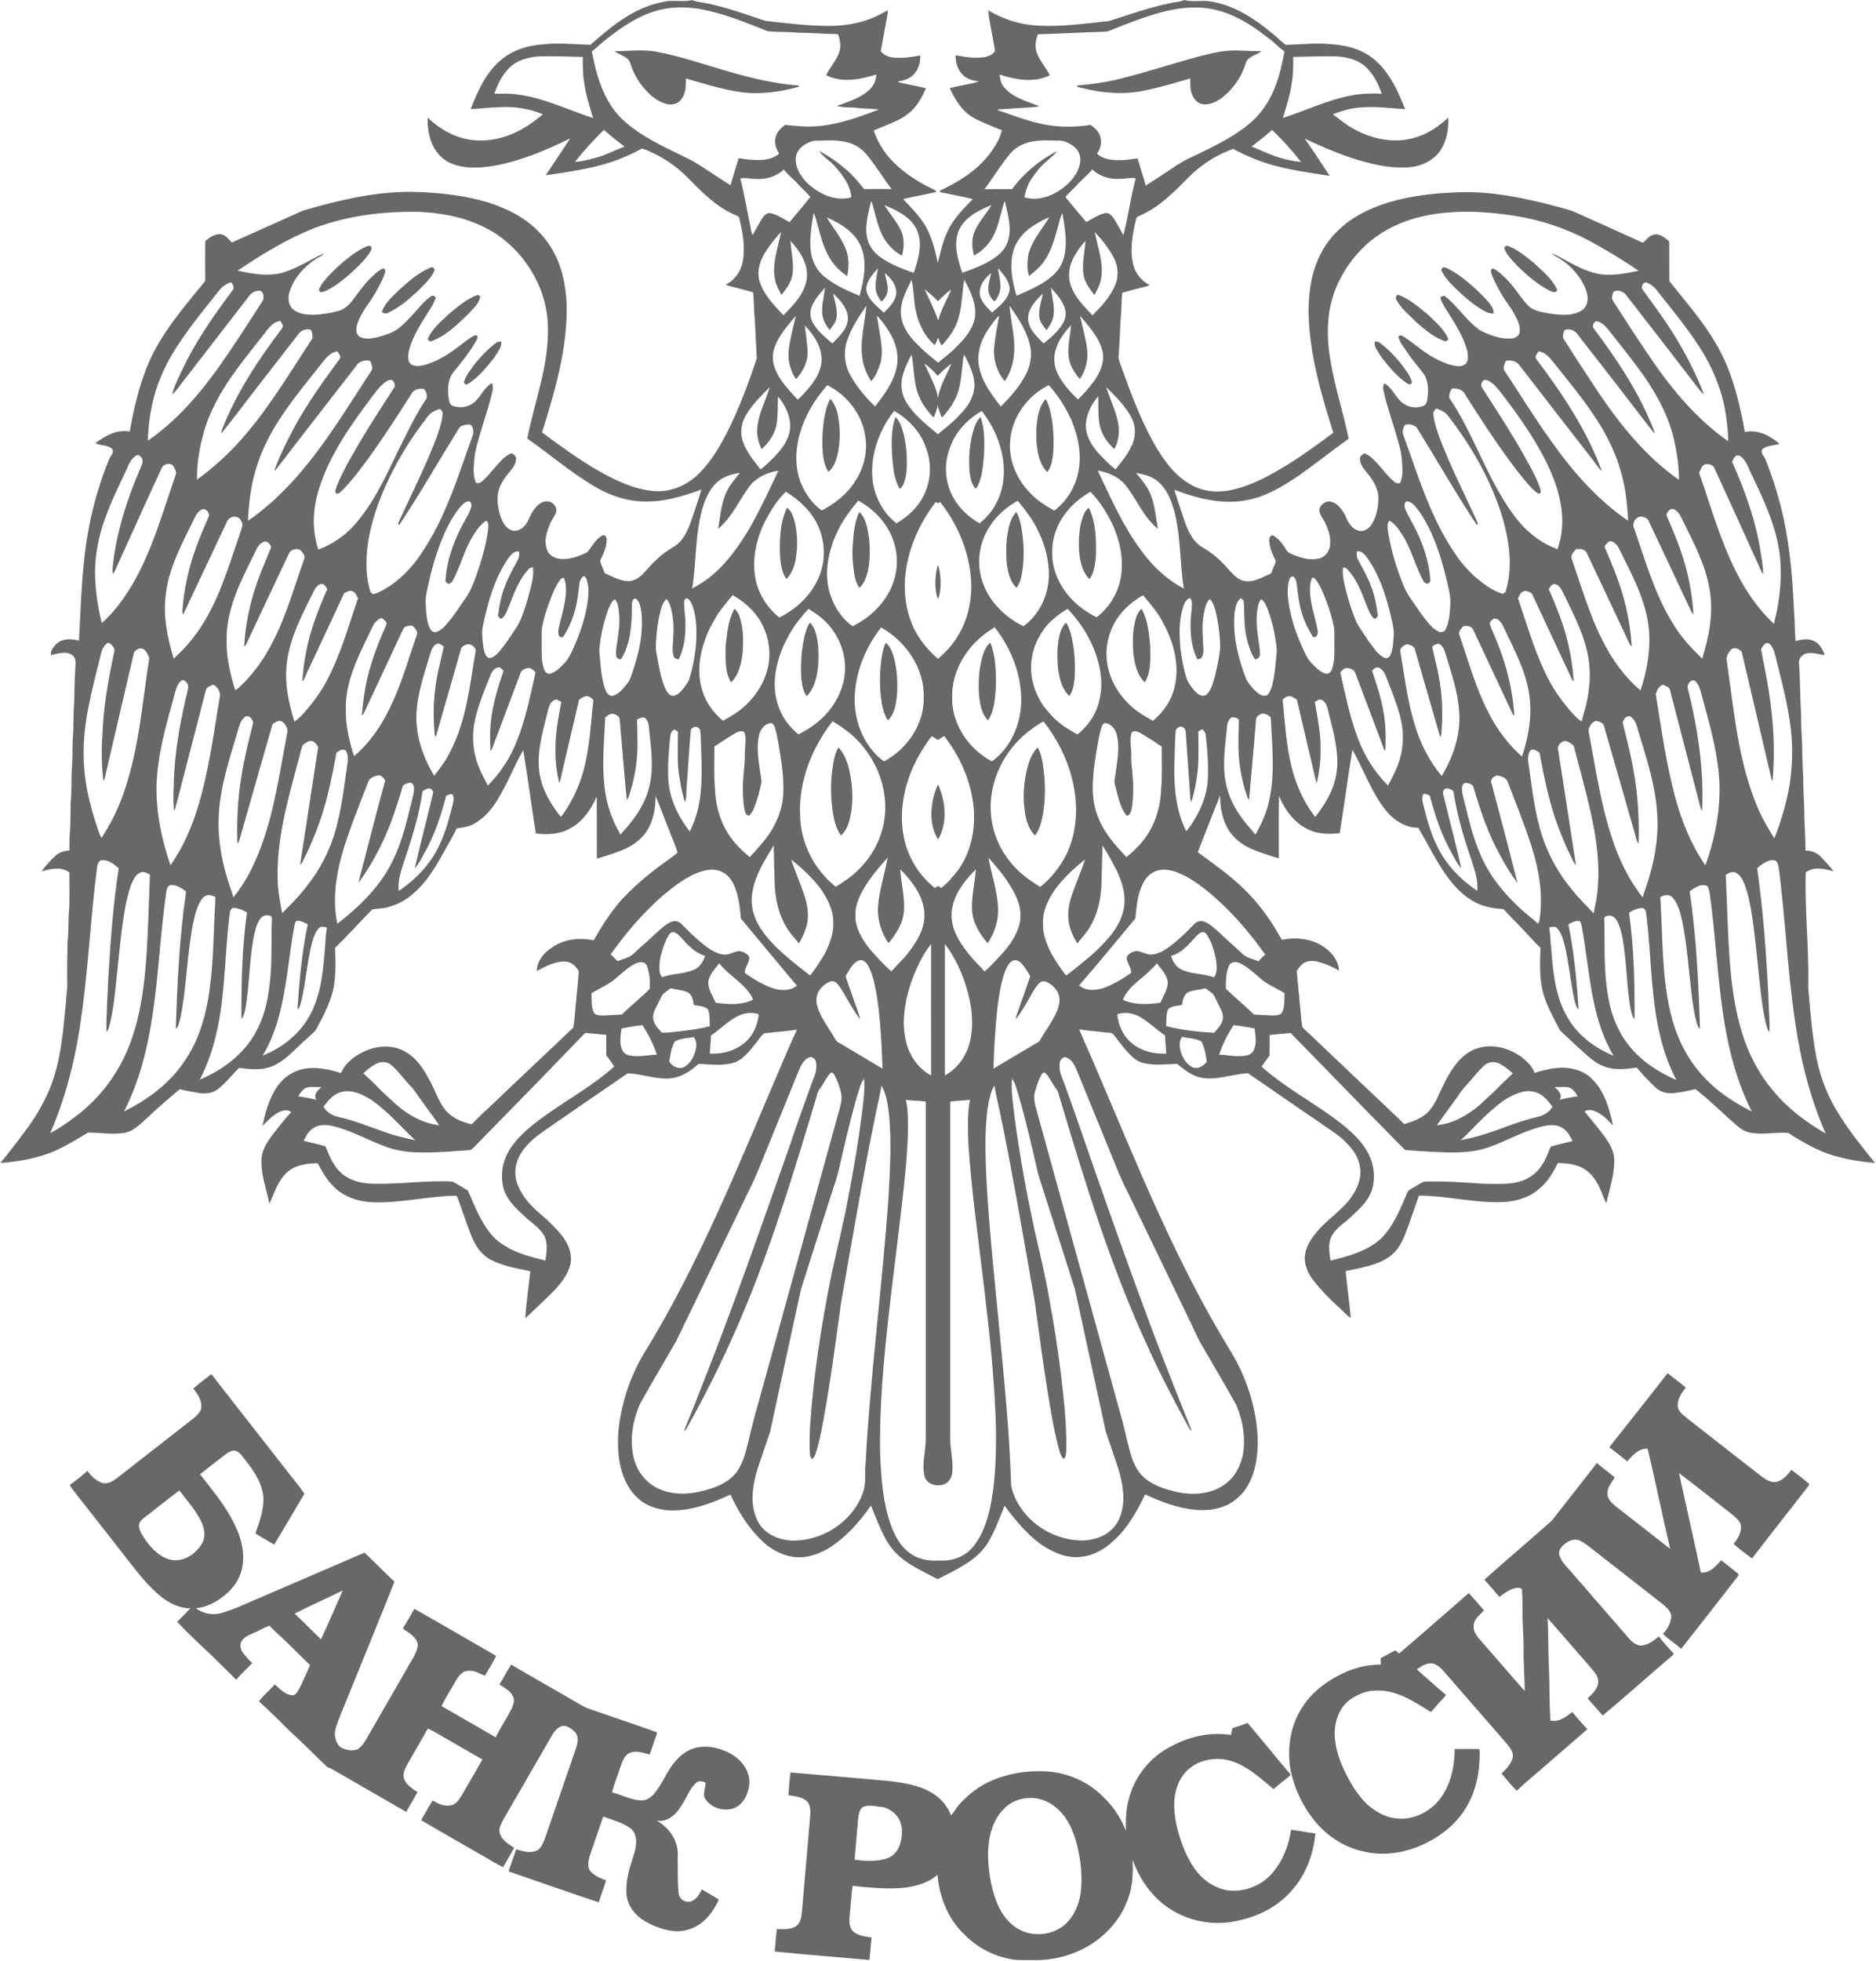 <svg id="Слой_1" xmlns="http://www.w3.org/2000/svg" viewBox="0 0 1763 1842"><style>.st0{fill:#686868}</style><g id="_x23_0f7dbfff"><path class="st0" d="M616.3 3.4c5.5-1.2 11-3 16.7-2.5 5.7-.2 11.5.7 17.1-.8 1.8.4 3.5 1.2 5.4 1.5 21.9 3.2 42.8 11.1 63.7 18 18.6 2.1 37.1 4.4 55.8 4.7 17 .5 34.3-2.1 49.7-9.6 3.3-1.5 6.3-3.4 9.5-5 .1 1.8 0 3.6-.4 5.4-2.1 11-4 22-6.1 33 3.4 4.3 8.9 6.1 14.2 6.1 7.7.5 15.4-.7 22.9-2.1.3 6.8-1.8 14.3-7.2 18.8-3.8 3.6-9 4.9-14 5.7 2.5 1.6 5.5 1.6 8.3 2.3 6.1 1.4 12.3 2.4 18.3 4-3.2 7.1-6.8 14.3-12.3 19.9-9.8 10.4-24.2 14-36.8 19.8 2.7 8.1 6.9 15.6 12 22.4 11.6 14.4 27.4 25 44 32.8 1.2.5 2.3 1.4 3.2 2.3-10.4 2.7-21.1 4.3-31.6 6.9 7.8 8.2 16 16.4 21.7 26.4 5.5 10.4 8.5 22 10.9 33.5 2.7-10.2 4.7-20.7 9.5-30.2 5.4-11.6 14.6-20.7 23.5-29.7-10-2.4-20.2-4.4-30.2-6.4-.3-.3-1-.9-1.3-1.2 16.9-8 33.4-17.9 45.4-32.5 5.8-7.3 11.2-15.5 13.4-24.7-3.7-1.1-7.1-2.8-10.7-4.2-7.4-3.1-15-6-21.4-11-7.7-6.4-12.8-15.2-16.9-24.2 9.1-2.5 18.5-3.5 27.5-6.3-5.5-.6-11.3-2.1-15.3-6.2-5-4.7-6.9-11.8-6.7-18.4 9.1 1.9 18.5 3.1 27.7 1.7 3.5-.9 7.4-2.4 9.2-5.7-1.6-12.8-5.2-25.4-6.3-38.2 14.3 8.6 30.7 13.7 47.4 14.4 22.1 1.1 44.1-2 66.1-4.3 19.4-6.2 38.7-13.1 58.8-17.1 4-.9 8.3-.9 12-2.7 8.1 2.4 16.9-.2 25.2 1.5 21.4 3.4 40 15.5 56.4 29 4.7 3.6 8.8 8 13.5 11.6 11.6-.1 23.2-1.5 34.8-1.1 12.9.6 26.3 1.9 38 7.9 12.6 6.2 21.8 17.4 28.5 29.4 4.4 7.7 7.8 16 11.1 24.2-13.2-.7-26.3-2.6-39.5-1.7-9.8.3-19.3 2.9-28.3 6.6 6.1 4.6 11.9 9.5 18.6 13.2 17.8 10.2 39.7 14.8 59.6 8.3 11.5-3.4 21.4-10.4 30.2-18.5.3 10.5-1.4 21.5-7.2 30.6-6.4 9.5-17.5 15-28.8 16-19.7 1.8-39.1-3.4-57.6-9.5-14.1-5-28-10.8-41.4-17.4 8.1 11.5 15.7 23.4 23.5 35.1-23.4-3.7-47.3-6.6-69.5-15.5-7.3-2.7-14.3-6.2-21.1-9.8-12.1 4.2-23.4 10.6-33.3 18.8-8.9 7-16 15.9-24.6 23.3-9.2 8.8-19.7 16.4-31.6 21.3-1.7.6-1.7 2.5-2.2 3.9-3.2 13.8-5.9 28.6-2 42.5 2.1 7.8 7.8 14.3 14.9 18-2.1 1.5-4.8 1.7-7.3 2.4-6.1 1.6-12.2 3.1-18.2 4.9-1 7.8-.5 15.7-1.5 23.4-.5 11.5-1.2 23-1.8 34.5-1 4.2 1.2 8.1 2.5 12 8.5 23.5 17.1 47 29.1 68.9 8.6 15.6 19 31.2 34.5 40.5 11 6.9 24.8 8.8 37.4 6.4 20.3-3.7 38.5-14.1 55.9-24.7 14.6-9.1 28.4-19.3 42.2-29.5-7.2-22.6-13.9-45.4-18.4-68.6-4.2-22.7-6.7-46.1-3.1-69.1 3-19 10.9-37.7 24.8-51.1 13.5-13.7 31.2-22.4 49.5-27.8 21.1-6.2 43.1-8.6 65-9.3 28.2-1.1 56.1 4.3 83.3 11.1 7.9 2.1 15.8 4 23.6 6.5 21.1 9.5 42.3 18.9 63.3 28.5 1.1.3 2.2 1.4 3.4 1.1 2.9-2.6 5.2-6.2 9.2-7.2 5.8-1.8 11.1 2.6 15.1 6.3.1 12.4-.1 24.7.1 37.1 12.6 16 26.1 31.5 37.4 48.5 9.2 13.7 16.6 28.7 21.7 44.4 5.3 16 8.9 32.5 11.9 49 8.8-2.2 18 .9 25.4 5.7 2.4 1.7 5.2 3 6.8 5.5-5.4 1.5-11.8 1.2-16.2 5.2-1.4 3.9 2.5 6.5 3.6 9.9 7.1 18.1 12.9 36.8 17 55.8 6.1 28.7 8.3 58 9.6 87.2.9 9 .4 18 1.5 27 5.5-1.7 11.8-2.6 17.2-.1 5.2 2.5 8.4 7.8 10 13.2-5.6-.5-11.2-2.9-16.9-1.5-4.2.8-7.8 4.9-7.1 9.3 1.1 16 .9 32 1.9 48-.1 11 .8 22 1.1 33-.1 11.7 1.2 23.4 1 35.1.3 10 1.1 20 1 30 .3 9.9 1.1 19.9 1 29.8 5.3-.1 10.7 1.8 14.3 5.7 4.3 4.4 8.4 9 12.2 13.8-8.4-2.4-18.6-4.9-26.2 1-1.1 35.9 3.2 71.7 2.3 107.5 1.8 22.6 3.6 45.2 7.9 67.4 3.8 19 11.1 37.2 21.7 53.4 9.8 15.8 21.6 30.2 33.2 44.6-20.5-1.8-41.3-5.6-59.6-15.4-7.5-3.9-14.9-8.1-21.9-12.8-10.8-1-21.9 1.6-32.8.2-4.8-.5-9.4-2.3-13.2-5.2-14-11.8-26.8-24.9-41.3-36.2-6.8 1.7-13.7 3.1-20.6 3.8-6.5.7-13.3-1.4-17.8-6.1-5.8-5.7-11.5-11.6-16.7-17.9-10.1 1.4-20.8 2.7-30.5-1-9-3.2-15.8-10.1-22.8-16.3-6.3-6-12.7-11.7-18.9-17.7-5.4-10.3-11.1-20.5-14.7-31.5-4.9-14.8-4.2-30.6-3.6-46-8.1-7.7-15.2-16.4-23.2-24.2-4.1-3.9-7.7-8.2-11.7-12.2-9.7-.5-19.5-2.3-28-7.2-14.2-8-24.2-21.4-32.6-35.1-6.8-11.1-12.6-22.8-19.3-34-11.9-.1-22.7-6.8-30.1-15.8-13.9-17.2-21-38.4-31.8-57.5-4.5 26-7.7 52.3-12 78.3-9.5 1-19.4 1.1-28.3-2.9-13.7-5.9-23.3-18.6-28.7-32.1-.5 19.5-.1 39.1-.2 58.6-7.5-1.9-14.8-4.6-22-7.3-9.7-3.6-18.8-9.6-24.6-18.3-6.5-9.8-8.6-21.8-8.6-33.4-7.1 17.7-14.1 35.5-21 53.3 15.6 11.4 31.5 22.5 45.1 36.2 12.9 12.8 23.6 27.7 32.4 43.5.8.8 1.1 3.1 2.7 2.4 15.6-3.2 33.4.4 44.7 12.3 4.4 4.5 7.5 10.3 7.8 16.7-6.8-3.8-13.9-7-21.6-8.6-4.5-.8-9.4-.3-13 2.7-1.9 1.8-3.4 4-5 6 .8 12.8 2.5 25.6 3.5 38.5.8 4.8.5 9.8 1.8 14.6 1.4 2.1 3.6 3.5 5.4 5.3 28.5 27.2 57.2 54.2 85.8 81.4 1.4 1.4 2.8 2.8 4.2 4.3 9.7-2.5 19.9-6.4 25.7-15 4.4-5.6 6.8-12.3 9.9-18.6 4.1-9 9.1-17.8 15.5-25.4 5.3-5.8 11.9-10.7 19.6-12.6 13.6-3.8 28.4.6 39.7 8.6 5 4.1 10.2 8.7 12.3 15 8-2.6 16.3-4.5 24.7-4.9 10.4-.2 21.4 2.7 28.9 10.2 12.1 11.5 16.8 28.4 20.2 44.2-4.9-5.3-10.1-10.8-17-13.5-3.1-1.4-6.9-1.7-9.8.3 6.7 8.2 13.7 16.3 19.8 24.9 4.4 6.2 8.2 13.3 8.1 21.1.2 13.8-4.5 27-7.5 40.3-3.3-6.8-5.3-14.2-9.4-20.6-4.1-7.1-10.9-12.8-18.8-15.1-5.6-1.8-11.5-2-17.3-2.3-4.5 9.4-10.1 18.6-18.4 25-8.2 7.1-19 10.4-29.6 11.5-27.7 2-55-5.8-82.6-5.8-3.1 9.5-6.7 18.8-9.9 28.3-3.4 9.2-6.7 19.1-14.2 26-4.8 4.7-11 7.7-17.3 9.9-8.9 3-18.2 4.8-27.4 6.6 1.4 14.7 3.4 29.3 4.8 43.9-4-2.1-6.8-5.9-10.1-8.8-9.5-8.5-18.5-17.6-26.2-27.9-4.1-5.5-6.7-12.2-7-19.1.2-8.1 4-15.6 9-21.8 10.1-13.9 25.9-22.4 35.5-36.7 5.4-8 9.3-17.8 7.4-27.5-1.2-8.4-6.1-15.8-12-21.8-7.9-8.6-18.3-14.1-27.5-21-22.1-14.8-43.8-30.2-65.8-45.1-16.1.8-32.7 8.6-48.7 2.8-6.7-2.6-12.4-7.1-17.8-11.6-10.7.3-21.7 1.9-32.2-.9-7.3-1.9-12.4-8-17.2-13.4-3.4-4.3-6.8-8.5-10.1-12.9-1.8-2.6-5.2-1.9-7.8-2.3-8.3-1.1-16.6-1.5-24.8-2.9 33.5 75.7 63.3 153.1 100.7 227 13.2 26.6 27.8 52.6 43.3 78 11.2 19 18.8 40.2 22.2 62 2 13.5 2.5 27.4-.2 40.8-1.8 9.6-5.4 19-11.5 26.7-5 5.9-11.3 11-18.6 13.6-10.8 4.2-22.7 4.2-34 2.2-13.9-2.3-27.1-7.6-39.8-13.5-8 16.5-17.2 33-31.4 45-7.7 7.1-17.5 12.3-28.1 13.6-6.8 1.1-13.8-.1-20.3-2.2-9.8-3.6-18.9-9.2-26.6-16.3-9.6-8.8-18.1-18.9-25.7-29.5-4.6 11.2-8.7 22.7-14.8 33.3-4.1 7.3-10.1 13.2-16.8 18.2-9.9 6.9-20.7 12.2-31.4 17.5-9.3-4.8-18.7-9.3-27.5-15.1-8.4-5.4-15.7-12.6-20.6-21.3-5.8-10.4-10-21.7-14.5-32.7-11 15.8-24.2 30.6-40.7 40.7-7.3 4.1-15.4 7.2-23.9 7.8-12 .9-23.6-3.9-33-11.1-15.3-12.7-26.2-29.8-34.4-47.7-18.1 8.4-37.6 15.7-57.8 14.8-11.3-.7-22.8-4.6-30.7-12.8-9.1-9-13.9-21.3-15.9-33.7-3.4-21 0-42.5 6.1-62.8 4-12.8 9.4-25.2 16.2-36.8 51.4-83.1 88-174.1 126.3-263.7 6-14 11.8-28 18.3-41.8-10.1 1.8-20.4 2.2-30.6 3.5-3.6 2.3-5.5 6.4-8.3 9.6-5.5 6.7-11 14.2-19.3 17.7-11 3.6-22.9 2-34.3 1.4-6.9 6.3-15 11.8-24.4 13.4-14.2 2-28-3.9-42.1-4.5-6.6 4-12.5 9-19.1 13-17.4 11.9-34.7 23.9-52.1 35.9-7.8 5.4-15.9 10.5-22.3 17.5-8.2 8-13.8 19.8-11.8 31.4.8 6.2 3.8 11.8 7.1 17.1 5.9 8.9 14.3 15.8 22.3 22.7 6.2 6.2 12.8 12.2 17.4 19.8 4.2 6.9 6.5 15.5 4.2 23.5-2.7 8.9-8.6 16.4-14.8 23.1-8.9 8.9-18.1 17.5-27.2 26.1.7-14.8 3.3-29.5 4.6-44.2-12.5-2.7-25.3-4.7-36.8-10.6-8.9-4.6-14.8-13.3-18.4-22.4-4.5-11.1-8.1-22.5-12.3-33.8-.8-1.4-.7-4.3-2.9-4.1-26.1.4-51.9 7.2-78.1 6.1-11.2-.5-22.6-3.8-31.6-10.6-8.8-6.7-14.6-16.4-19.6-26-9.7 0-20.1 1.4-27.9 7.7-9.3 7.7-12.6 19.7-17.5 30.2-2.9-13.7-8-27.2-7.5-41.3.2-8.5 4.9-15.9 9.8-22.5 5.8-7.6 11.6-15.1 18.1-22.1-2.5-2.4-6.2-1.9-9.2-1-7.2 2.7-12.3 8.6-17.7 13.9 2.6-13.1 6.5-26.3 14.1-37.4 5.7-8 14.3-14 23.9-16 12-2.6 24.3.2 35.8 3.8 4-9.8 13.2-16.5 22.6-20.7 11.8-5.3 26.4-6.1 37.9.7 10.5 5.8 17.1 16.2 22.6 26.5 5.1 9.1 8.2 19.3 14.4 27.6 6.2 7.8 15.8 11.9 25.3 14 6.8-7 13.9-13.7 21.1-20.3 24.6-23.7 49.7-46.9 74.3-70.5 1.6-8.5 1.7-17.1 2.8-25.7.7-9.2 2-18.3 2.4-27.4-2.7-4.4-6.5-8.5-12-8.9-9.9-.6-19 4.3-27.4 8.8.1-9.6 7.1-17.7 14.9-22.5 11.2-7.6 25.5-9 38.5-6.4 7.8-13.5 16.2-26.8 26.6-38.4 8.9-9.5 18.5-18.3 28.8-26.2 7.5-6.3 16-11.3 23.4-17.7-1.9-7.6-5.7-14.7-8.3-22.2-4.3-10.3-7.9-20.8-12.3-31 0 14-3.1 29.1-13.4 39.3-11.2 11.3-27.2 14.9-41.8 19.6-.1-19.4.1-38.9-.1-58.3-5.2 11.5-12.5 22.7-23.6 29-9.9 6.4-22.2 7-33.6 5.6-4.2-26-7.5-52.2-11.9-78.2-8 13.7-13.6 28.7-21.7 42.3-5.8 10.7-13.7 20.8-24.4 26.8-5 2.8-10.7 3.5-16.3 4.3-3.9 8-8.6 15.6-12.8 23.4-7.6 13.6-15.8 27.3-27.7 37.5-7 6.5-15.7 11-24.9 13.3-4.6 1.2-9.4 1.2-14 1.9-11.8 12-23.1 24.5-35.1 36.3.5 11 .8 22.1-.6 33.1-2.2 16-10.1 30.4-17.7 44.4-5.1 5.2-10.8 9.8-16 14.9-8.5 8-17.1 16.9-28.7 20-8.8 2.6-18.1 1.3-27.1.2-6.9 6.6-12.7 14.6-20.5 20.4-5.6 4-12.8 4.2-19.3 2.8-5.4-.8-10.7-1.9-16-3.2-10.2 8.8-20.7 17.4-30.4 26.8-6.3 5.5-12.3 12.2-20.7 14.1-11.6 2.1-23.4-.1-35.2-.1-9.7 6-19.6 11.9-30 16.8-16.5 7.2-34.4 10.3-52.2 11.8 7.3-9.3 14.8-18.4 21.7-28 9.8-12.5 18-26.3 24.3-40.9 11.3-27.1 13-56.7 15.9-85.6 0-4 .9-7.9.9-11.8-.3-13.7.1-27.4.3-41.1 1-8.6.7-17.3 1.1-26 1.2-13.1.5-26.4.6-39.5-7.5-6-17.8-3.4-26.2-1.1 3.9-5.1 8.1-10 12.7-14.3 3.6-3.5 8.6-5 13.5-5.3.1-4.6.1-9.2.2-13.8 1.1-10.3.7-20.7 1-31 1.1-10.3.6-20.7 1-31 1-10 .5-20.1 1-30.1 1.1-10.6.2-21.3 1.3-31.9.4-11 .2-22.1 1.1-33.1 0-4.3 1.2-9.6-2.8-12.6-6-4.2-13.6-1.4-20 0-.9-4 2.2-7.5 4.7-10.3 5.7-5.5 14.4-5.3 21.5-3.3 2-35.7 2.6-71.7 9.5-107 4.2-21.8 10.6-43.3 19-63.9 1.3-2.8 4.8-5.7 2.8-9-4.1-4.4-11.1-2.7-15.8-5.7 9.2-6.8 20.3-13.1 32.2-10.8 5.2-29.3 12.5-58.8 28.1-84.5 12.3-20.4 27.9-38.6 42.9-57-.1-12.5-.2-25 0-37.5 4.2-3.3 9.1-7.1 14.7-6.3 4.5.7 7.3 4.6 10.3 7.7 22.3-9.9 44.5-20 66.7-29.9 32.2-9.4 65.2-17.4 98.9-17.7 20.2.2 40.5 1.8 60.2 6.1 18.5 4 36.8 10.8 52.1 22.1 12.2 9.2 22.1 21.5 28.1 35.7 5.5 12.8 7.8 26.7 8.6 40.5 1.2 41.7-10.8 82.3-23.1 121.6 17.3 12.8 34.7 25.5 53.3 36.2 15.8 8.9 32.6 17 50.9 18.8 15 1.6 30.1-4.3 41.2-14.4 11.9-11 20.3-25 27.8-39.2 11.6-22.8 20.5-46.8 28.6-71-.5-12.4-1.4-24.8-1.9-37.2-1-8.2-.5-16.6-1.6-24.8-8-2.4-16.1-4.2-24.1-6.5-.3-.2-1-.7-1.3-.9 8.3-4.1 14-12.3 15.7-21.4 2.5-13.4.1-27.2-3.1-40.3-.2-2.8-3.3-3.1-5.3-4.1-16.3-7.3-29.1-20.1-41.4-32.6-12.4-13-27.8-23.3-44.7-29.3-9.3 5-19.1 9.4-29.2 12.8-19.9 6.4-40.8 9.3-61.4 12.4 7.6-11.6 15.4-23.1 23-34.7-22.4 11-45.9 21-70.8 25.6-13.3 2.2-27.5 3.3-40.3-1.8-9.6-3.6-16.7-12.1-19.9-21.7-2.4-6.9-3.2-14.3-3-21.6 10.5 10 23.5 17.8 37.9 20.4 16.6 3.2 33.9-.7 48.6-8.4 7.8-4.2 15-9.4 21.8-15.1-13.3-5.6-27.9-7.7-42.3-6.6-8.6.1-17.1 1.5-25.6 1.6 6.5-16.3 13.8-33.1 27.2-44.9 11.3-10.3 26.6-15 41.6-15.9 14.6-1.6 29.2.1 43.8.5 18.1-16 37.6-32.2 61.4-38.7M614 11c-18.4 6-34.3 17.7-49.1 29.8-2.9 2.6-5.6 5.3-8.7 7.5 4.2 22.6 11 46.2 27.7 62.9 19.2 18.4 44.3 28.4 67.6 40.3 11.9 7.2 23.2 15.2 35 22.5 2.4-8.5 5.1-17 7.7-25.4 4.6.5 9.2 1.6 13.8 1.6 8.4.5 17.7-.1 24.3-5.9-3.5-5-5.2-11.8-2.7-17.6 1.6-4 5-6.9 8.3-9.5 5.9 1 11.9 1.1 17.9 1.6 24.3 1 47.7-7.3 70.1-15.9-7-1.1-14.1-.7-21.1-1.6-6.1-.7-12.5.1-18.3-1.8 10-3.8 20.7-6.8 29-13.8 4.8-3.8 7.9-9.5 8-15.7-15.1 4.7-32.3 8.1-47.1.6 3.6-7.5 9.6-13.7 12.3-21.7 1.9-5.5.8-11.5-1.2-16.8-12.6-.2-25.1-1.3-37.7-1.4-9.4-1-19-.4-28.4-1.4-19.4-7.7-38.9-15.8-59.4-20-15.7-3.3-32.5-3.5-48 1.7m471.1 2.3c-13.4 4.1-26.5 9.1-39.5 14.4-2.4 1.1-4.9 2.1-7.6 2.1-20.9.6-41.8 1.8-62.6 2.4-2.2 5.5-3.1 11.8-1 17.5 2.8 7.6 8.5 13.8 12.2 21-14.9 7.5-32.1 4.1-47.2-.6.4 4.6 1.6 9.4 5 12.8 8.4 9.2 21 12.4 32.2 16.8-2.4.9-5 .8-7.4 1.1-10.5.6-21 1.3-31.4 2v.8c12.6 4.1 25 9.1 38 12.1 16.1 3.9 32.9 4.2 49.2 1.6 3 2.3 6.1 4.8 7.9 8.3 3.2 6 1.9 13.5-2 18.8 3 2.8 6.9 4.4 10.8 5.2 9 1.8 18.3.5 27.3-.8 2.5 8.5 5.4 16.9 7.7 25.5 7.7-4.9 15.3-9.9 22.9-14.9 7.6-5.4 15.6-10.1 24.3-13.7 18.9-9.3 38.4-18.5 54.1-32.9 9.3-8.9 16.2-20.3 20.7-32.3 4.1-10.3 6.2-21.2 8.5-32-5.5-4.1-10.2-9.3-15.9-13.2-18.1-14.4-39.3-26.9-62.9-28.1-14.9-.9-29.4 2-43.3 6.1M482.6 60.4c-9.1 6.7-14.4 17.1-18 27.6 7.3.1 14.6-.4 21.8.8 24.8 3.1 47.4 14.5 71 22.1-3.4-11.2-7-22.4-8.5-34-1.3-7.7-1.2-15.6-1.2-23.4-14.3-.3-28.5-1-42.8-.4-7.8.8-15.8 2.7-22.3 7.3m732.7-6.9c.1 7.8.1 15.7-1.2 23.4-1.5 11.6-5.1 22.8-8.5 33.9 21.5-6.9 42-16.9 64.3-21.1 9.4-1.9 19-2.1 28.6-1.7-3.4-9.8-8.3-19.5-16.3-26.3-6.8-5.6-15.6-7.7-24.1-8.6-14.3-.6-28.6.2-42.8.4m-675 98.6c6.7-.4 13.3-2.2 19.8-3.9 9.3-2.6 17.9-7.2 26.9-10.5-6.7-4.9-13.3-10.2-19.5-15.7-9.7 9.5-18.8 19.5-27.2 30.1m655.2-30.1c-6.2 5.6-12.8 10.7-19.4 15.7 4.9 1.7 9.5 4 14.2 5.9 10.3 4.3 21.2 7.6 32.4 8.5-8.4-10.6-17.5-20.7-27.2-30.1m-447.3 24.1c-1.9 10 3.9 19.4 10.7 26.1 9.2 8.4 21.2 15 34.1 14.3 2.4-.3 5.1-.1 7.1-1.5-1.2-11.7-8.7-21.3-16.3-29.7-4.5-4.7-10.3-8.2-14.1-13.5 9.3 4.8 17.9 10.9 25.9 17.8 6.2 5.2 11.3 11.7 16.4 18 8.6-.1 17.2-.1 25.8 0-7.7-10.4-14.5-21.4-22.6-31.5-4.1-5.2-9.5-9.3-15.8-11.5-11-3.8-22.9-2.5-34.3-2.4-7.4 1.7-14.9 6.2-16.9 13.9m210.6-9.3c-6.3 3.1-10.7 8.7-14.8 14.3-6.4 8.7-12.3 17.8-18.7 26.6 8.6-.1 17.2-.1 25.8 0 11-15 25.7-27.3 42.3-35.7-2.5 3.6-6.2 6.1-9.4 9.1-5.7 4.6-10.3 10.5-14.4 16.5-3.7 5.3-5.8 11.5-6.8 17.8 15.6 4.5 31.9-3.6 42.7-14.6 5.9-6.3 10.8-14.8 9.5-23.8-1.2-6.7-7.1-11.3-13.2-13.6-4-2-8.5-1.1-12.8-1.4-10.2-.3-21-.3-30.2 4.8M711 168.1c-5.1.2-10.2-1.5-15.3-.5 3.7 13.9 5.9 28.3 8.9 42.3.9 3.7 1 7.6 2.7 11 2.8-5.3 5.7-10.5 8.9-15.6 1.8-2.9 4.9-6.1 8.7-4.9 6.2 1.6 11.5 5.3 17.1 8.3 6.7-7.8 13.1-15.8 19.6-23.7-3.4-4.1-7.6-7.5-11.1-11.5-4.3-5-9.9-8.9-13.9-14.2-6.7 6.3-16.3 9.3-25.6 8.8m301.4 5.3c-3.5 4.1-7.8 7.4-11.2 11.6 6.5 7.9 12.9 15.9 19.7 23.6 5.6-3 10.9-6.8 17.2-8.3 3.8-1.1 6.8 2.2 8.6 5 3.2 5.1 6.1 10.4 9 15.7 4.7-17.6 6.8-35.9 11.6-53.5-5.1-1-10.1.7-15.2.5-9.3.5-18.9-2.4-25.7-8.9-4.1 5.4-9.6 9.3-14 14.3M818.6 189c-2.6 11.7-6.5 24-3.3 36 1.8 7.1 6.8 13 12.8 17.1 9.3 6.4 20 10.5 30.6 14.2 4.3-12.4 8.4-26.3 3.5-39.1-5.3-13-18.8-19.4-31-24.5 4.8 8 11.2 15 15.3 23.4 3.7 7.4 3.2 16.2 1.2 24-6.8-3.4-12.3-9.1-16.5-15.4-5.8-9.7-7.9-21-11-31.7-.3-1.5-.9-2.8-1.6-4m123.6 6c-2.8 10.1-4.9 20.6-10.4 29.7-4.2 6.3-9.7 11.9-16.5 15.3-1.9-7-2.4-14.7.2-21.7 3.9-9.5 11.1-17 16.3-25.7-12.2 5.1-25.7 11.5-31 24.5-4.9 12.8-.7 26.7 3.5 39.1 6.5-2.2 12.9-4.7 19.2-7.6 9.7-4.7 20-10.9 23.6-21.7 4.1-12.5 0-25.5-2.7-37.8-1.2 1.7-1.7 3.8-2.2 5.9m-646.9 19.3c-25.6 10.1-49.2 24.6-72 39.9 14.5 3.2 29.9 6 44.4 1.3 12.9-4.4 24.5-11.8 36.7-17.6-2 3-5.7 3.9-8.4 5.9-10.6 7.1-19.6 17.3-23.6 29.5-1.9 5.4-1.8 11.9 2.1 16.4 5.1 5.1 12.7 5.9 19.6 6 8.1-.3 16.1-1.5 23.9-3.6 4.6-1.1 8.4-4.3 11.5-7.7 5.7-7.3 10.9-15 17.3-21.8 4.4-3.9 8.2-8.7 13.9-10.7.4.5 1.1 1.5 1.4 2-.2 3.5-2 6.7-3.3 9.8-3.9 7.8-8.1 15.6-13.4 22.6-4.1 6.2-8.3 12.6-10.2 20-.6 3.6-.6 8.4 3.2 10.2 5.1 2.6 11.3 1.4 16.6.2 7.4-2.2 15.3-4.3 21.2-9.6 6.4-5.6 12.1-11.9 17.7-18.3 3.4-3.9 7-7.7 11.3-10.6 1.6-1.3 3.2.3 4.4 1.2-1.1 3.3-2.6 6.6-4.5 9.5-6 9.6-12.4 19-16.9 29.4-2.7 6.4-5.6 13.3-4.2 20.4 1.2 5 7.5 5.7 11.7 4.8 14.8-2.9 27.4-11.8 39.1-20.9 3.9-2.8 7.6-6.2 12.2-7.8 3.1.5 1.4 3.8.4 5.5-6 10.6-13.8 20-21.4 29.5-5.1 6.4-5.4 15.1-4.5 22.9.4 3 .5 6.7 3.5 8.3 5.8 2.3 12.6 1.9 17.9-1.2 8.3-4.7 11-15.3 19.3-19.9 1.5 2.8 1 5.9.3 8.8-4.5 19.4-12.1 38-16.2 57.5-.8 9.1-2.6 18.8 1 27.5 1.5-.1 3.3.4 4.6-.7 6.1-4.7 10.5-11.1 15.8-16.7 3.7-4.3 7.7-8.7 13.2-10.6 2.2 1.2 4.7 3.2 4.1 6.1-.7 6.4-5.8 10.7-9.4 15.5-3.2 4.4-6.1 9.2-7.3 14.6-1.5 7.2-.4 14.8 1.6 21.8 1.8 5.5 4.5 11.7 10.2 14.1 4.3 2.1 9.5-.2 12.5-3.5 4.5-4.6 5.5-11.3 9.6-16.1 2.9-4.1 7.4-7.7 12.7-7.3 5.2.5 9.6 6.3 7.3 11.4-2.1 4.2-4.9 8-6.4 12.5-2.8 7-4.6 15.3-1.4 22.4 1.5 3.9 5.5 6.2 9.4 7.4 9.7 1.8 19.5-1.5 28.1-5.9 4.6-5.3 7.6-12.3 14.2-15.7 2.1-1.2 4 1.4 4 3.3.3 7.3-3.1 14.1-6.2 20.5 1.1 4 3.2 7.6 4.4 11.6 8 3.3 16.1 8.6 25.1 7.2 10.1-2.4 15-12.6 22.4-18.8 5.4-5.5 11.7-9.9 18.3-13.8 9-5.9 12.9-16.4 16.3-26.1 2.9-9 6.1-18 8.8-27.1-20.4 7.7-42.4 13.6-64.4 10.4-11.1-1.6-21.7-5.5-31.5-10.7-24.3-13.4-45.2-31.8-67.8-47.6 7-35.2 20.7-69.6 19.4-106-.9-34-19.8-66.3-47.6-85.5-21.8-14.5-48.3-20.5-74.3-21.4-33.1-.6-66.6 3.6-97.7 15.3m1055.9-13.7c-22.4 3-44.8 10.8-62.5 25.2-15.6 12.6-27.6 29.5-34.6 48.3-7.9 21.4-7.4 44.8-3.4 66.9 4.2 24 11.9 47.2 16.7 71.1-15.3 11-30.2 22.7-45.5 33.7-15.3 10.3-31.4 20.6-49.9 23.9-23.2 4.7-46.8-1.5-68.4-9.7 3.1 10.4 6.7 20.8 10.2 31.1 3.2 8.9 7.7 18 16.2 23 9.8 5.4 18.1 13.2 25.4 21.7 4.1 4.4 8.5 9.2 14.7 10.1 8.8 1.1 16.6-4 24.5-7.3 1.2-3.9 3.2-7.6 4.4-11.5-3-6.4-6.5-13.2-6.2-20.5-.1-2 2-4.7 4.1-3.3 5.1 3 8.7 8 11.8 13 1.8 3.6 6 4.4 9.4 5.8 7 2.8 14.8 4.3 22.2 2.3 5.8-1.8 9.6-7.4 9.7-13.3.7-7.8-2.2-15.4-5.8-22.1-1.6-3.2-4.4-6.2-4.3-10 .6-5.3 6.5-9.3 11.6-7.5 5.7 1.5 9.3 6.9 12.2 11.6 2.5 5.7 5.2 12.3 11.4 14.8 5 2.5 10.9-.6 13.7-5 4.9-7.3 6.4-16.3 6.6-24.9 0-9.3-5.3-17.5-11.1-24.4-3.1-3.6-6.3-7.7-6.3-12.7-.1-2.5 2.3-3.9 4.1-5.1 1.8.8 3.7 1.5 5.3 2.8 8.7 7 14.4 17 23.1 24.1 1.4 1.4 3.4 1.2 5.3 1.1 3-6.9 2.2-14.6 1.6-21.9-.4-8.3-3.2-16.1-5.4-24-3.9-13.7-8.9-27.1-11.8-41-.6-2.3-.4-4.8.7-6.9 8.3 4.7 11.1 15.2 19.3 19.9 5.4 3.2 12.2 3.5 17.9 1.2 2.3-1.2 3-3.9 3.3-6.3 1.1-7.9 1.2-16.8-3.5-23.7-5.1-6.9-11-13.2-15.6-20.4-3-4.6-6.8-8.9-8.1-14.3 1.3-2.9 4.2-.5 6 .5 9.5 6.4 18.1 14.3 28.4 19.7 6.2 3.2 12.7 6.2 19.7 7.2 3.2.4 7 .2 9.4-2.3 2.5-3.2 1.8-7.7 1.3-11.4-3-11.7-9.2-22.3-15.5-32.4-3.6-5.9-8-11.5-10-18.2 1.5-1.2 3.5-2.4 5.1-.7 12.2 9.6 20.3 23.9 33.6 32.2 9 4.2 18.8 7.9 28.9 6.9 3.4-.4 7.2-3 7.1-6.8.5-4.8-1.6-9.2-3.6-13.4-4.2-8.6-10.7-15.7-15.1-24.1-3-5.7-6.3-11.3-8.1-17.5-.8-1.6.1-3 1.1-4.1 5.2 1.9 8.9 6.2 12.9 9.8 7.7 7.4 12.9 17 20.2 24.7 5.6 6.2 14.3 6.7 22.1 8.2 9.4 1.3 19.8 2.2 28.3-2.8 3.9-2.1 5.7-6.6 6-10.8.1-6.6-2.9-12.8-6.3-18.4-5.4-8.2-12.4-15.4-20.9-20.3-2.1-1.3-4.6-2.2-6-4.4 15 7.1 29.2 17.3 46 19.7 11.8 1.3 23.6-.9 35-3.4-15.2-10.5-31-20-47.3-28.7-21.4-11.3-44.6-19-68.5-22.8-24.1-3.8-48.6-5.4-72.8-2.2m-586.6-.6c-2 12.9-4.6 26.2-2.1 39.3 1.8 9 7.1 17.3 14.7 22.5 9.2 7.1 20.1 11.5 30.6 16.1 3.9-14.6 7.4-30.7 1.7-45.3-5.4-14.2-19.3-22.6-32.5-28.4 5.9 9.9 13.6 18.9 17.9 29.8 3.2 8 2.9 17 1.3 25.4-4.4-3-8.5-6.5-11.9-10.6-8.9-10.5-12.3-24.2-15.9-37.1-1.2-4-1.8-8.1-3.8-11.7m229.6 13.1c-3.7 13.1-7.3 27-16.9 37.1-3 3.5-6.8 6.1-10.2 9.1-2.1-6.2-1.7-13-.8-19.4 3-13.6 12.8-24.1 19.7-35.8-4.3 1.8-8.5 3.9-12.4 6.4-10.2 5.8-18.8 15-21.7 26.6-3.3 13.5-.5 27.6 3.4 40.7 6.5-3 13.3-5.5 19.5-9.1 10.4-5.4 20.7-13.1 24.4-24.7 4.6-14.3 1.6-29.5-.8-43.9-2.3 4.1-2.8 8.7-4.2 13M721.1 234c-5.8 8.3-10 18.5-7.7 28.7 3.5 13.4 13.6 23.6 22.8 33.4 9.3-9.3 19.4-19.6 21.8-33.1 2.4-14-6-26.9-15.1-36.7.6 10.8 3.6 21.6 1.7 32.4-1.4 7.1-5.9 12.9-10.3 18.4-2.1-4.7-5-9.1-5.9-14.3-3.3-15.2 2.9-30.1 5.6-44.9-4.8 5-9 10.5-12.9 16.1m307.8-16c2.4 13.9 8.1 27.7 6.1 42-.6 6.2-3.6 11.8-6.5 17.2-4.1-5.6-8.7-11.2-10.1-18.2-2-10.9 1-21.8 1.7-32.6-4.6 4.5-8.1 10-11.2 15.6-4.7 8.5-5.7 19.1-1.9 28.1 4.2 10.3 12.2 18.2 19.7 26.1 8.2-8.2 16.3-16.9 21-27.7 3.7-8 3.3-17.7-.6-25.6-4.6-9.3-11.2-17.4-18.2-24.9m-214 49c-1.1 2.8-1 6 .2 8.8 2.9 7.6 9.8 12.4 15.5 17.9 5.1-5.2 11.4-10.9 11.7-18.8.1-7.5-5.2-13.8-10.6-18.4.5 5.2 2.8 10.1 2.5 15.4 0 4.5-2.5 8.5-5.8 11.4-2.4-3-4.4-6.4-5.2-10.1-1.3-7.2 1-14.2 1.8-21.2-3.9 4.5-8.2 9.1-10.1 15m123-15.2c.5 5.1 2 10.1 2.2 15.2.6 5.9-1.6 11.8-5.5 16.2-3.3-2.8-5.8-6.9-5.8-11.3-.3-5.3 1.9-10.2 2.5-15.4-5.5 4.6-10.7 10.9-10.6 18.4.3 7.8 6.5 13.5 11.7 18.7 6.6-6.2 15.2-12.1 16.5-21.8-.2-8-6.1-14.2-11-20m-31.7 10.9c-2.3 12.4-1.9 25.2-5.8 37.3-2.9 9.4-8.7 17.5-15.5 24.5-1.5-2.2-2.5-4.8-3.2-7.4-1 2.4-2 4.8-3.1 7.1-9.9-8.1-15.7-20.6-18.1-33.1-2-9.3-1.5-19-3.9-28.2-4.7 9.8-10.3 19.8-10 31 .3 11.7 7.5 22 15.8 29.8 5.9 6.3 12.7 11.6 19.3 17 5.5-4.9 11.6-9.1 16.7-14.5 7.6-7.4 15-15.8 17.5-26.4 2.7-13.1-3.7-25.8-9.7-37.1m-702 12.4c-15.8 19.8-32 39.4-44.6 61.4-6.4 11.7-11.7 24.1-15.1 37.1-3.3 13.2-5.3 26.7-5.5 40.3 31.5-21.6 55.4-52.1 76.5-83.4 10.9-16 21.2-32.3 31.7-48.5 1-2.9.6-8.3-3.2-8.9-4.9-.3-8.9 2.8-11.3 6.8-22.4 28.9-44.8 57.8-67.1 86.7-1.1 1.5-2.4 2.7-3.8 3.8 2.2-8.8 6.6-16.8 10.4-25 12.5-26.1 29.2-49.7 46.4-72.8 2.3-2.3.2-5.5-1.4-7.5-5.5 1.3-9.8 5.5-13 10m1339.6-2.9c10.3 14.1 20.7 28.3 30 43.2 10.7 17.5 20.1 35.8 27.5 55-1.4-1-2.7-2.2-3.7-3.6-23.3-30.3-46.7-60.5-70.2-90.7-2.8-2.6-7.6-4.2-11.2-2-.8 2.6-2.1 5.8-.4 8.4 10.1 15.5 20 31.3 30.5 46.6 21.3 32.2 45.8 63.1 77.8 85.3 0-10.2-1.4-20.3-3.1-30.3-3.9-20.7-12.4-40.4-23.8-58-11.5-17.9-25-34.3-38.2-50.9-2.8-4-6.3-7.7-10.9-9.5-3.7-2.1-6.7 4.1-4.3 6.5m-781.3 16.7c-2 5.9-.5 12.5 3.3 17.3 4.4 6.5 10.6 11.4 16.5 16.4 6.4-6.7 14.3-13.6 14.6-23.6-.3-9.6-7.3-17.1-14-23.3 1.5 7.4 4.3 14.7 3.3 22.3-.5 4.8-3.9 8.4-6.6 12.1-2.6-3.8-5.4-7.6-6.3-12.2-2.2-9.2 1.2-18.4 2-27.6-5.1 5.7-10.2 11.5-12.8 18.6m225.2-18.5c.9 9.4 4.3 18.9 1.9 28.3-1 4.3-3.8 7.8-6 11.5-2.9-3.6-6.2-7.3-6.8-12-1-7.6 1.8-15 3.3-22.4-6.8 6.2-14 14-14 23.8.6 9.8 8.4 16.5 14.6 23.1 4.1-3.5 8.4-6.8 12-10.8 4.7-5.1 9.5-11.4 8.7-18.8-1.2-9.1-7.9-16.1-13.7-22.7m-118.8 1.3c4.5 9.7 9.3 19.3 12.8 29.4 2.6-10.2 8.2-19.4 12.2-29.1-4.6 3-8.5 7.1-12.4 10.9-4-4-8.2-7.8-12.6-11.2M796.1 320c-3.5 10-2.6 21.3 2.1 30.7 6 11.8 14.8 21.9 24.1 31.1 8.6-10.9 17.3-22.6 20.3-36.4 2.5-11.7-.7-24-7.1-34-3.5-5.3-6.9-10.7-11.6-15 1.1 4.7 1.7 9.5 2.5 14.3 1.6 10.1 3.8 20.6.9 30.7-2 5.9-4.3 12.1-8.6 16.7-3.9-6.2-6.9-13-8.1-20.3-2.9-16.9 2.2-33.7 3.6-50.5-7.2 10.1-14.2 20.8-18.1 32.7m152.6-32.8c.7 9.3 2.7 18.4 3.7 27.6 2.1 14.8.5 30.7-8.2 43.3-7-8.3-10.6-19.4-10.1-30.2 1-10.6 2.9-21 4.9-31.5-4.7 4.3-8.1 9.8-11.7 15.1-6 9.6-9.4 21.2-7.3 32.5 2.6 14.5 11.7 26.5 20.5 37.8 8.9-8.7 17.2-18.2 23.1-29.2 4.3-7.8 6.2-17 4.8-25.8-2.6-14.7-11.1-27.5-19.7-39.6M728 326c-2.3 6.4-2.3 13.5.2 19.8 4.2 11.7 13.3 20.6 21.4 29.6 3.7-2.9 6.6-6.6 9.7-10 6-6.9 11.3-15.1 12.6-24.3 1.5-13.6-6.4-26-15.5-35.3.9 8.1 2.1 16.1 2.6 24.2.4 9.9-4.5 19-10.9 26.2-5.6-8.2-8.1-18.5-6.8-28.3 1.3-10.6 4.3-20.8 6.6-31.2-7.6 8.9-15.8 18-19.9 29.3m286.9-29.5c2.4 10.4 5.3 20.7 6.7 31.3 1.3 9.9-1.2 20.1-6.8 28.3-3.9-4.6-7.4-9.8-9.4-15.6-3.4-11.5.3-23.4 1.1-34.9-5.9 6.2-11.2 13.2-13.9 21.4-2.8 7.7-2.3 16.4 1.3 23.8 4.5 9.4 11.7 17.3 19.2 24.4 5.6-5.3 10.5-11.2 15.2-17.4 5.8-8.3 10.4-18.8 7.5-29-3.4-12.5-12.6-22.4-20.9-32.3m-764.3 14.1c-4.5 6.2-9.6 11.8-14.1 18-18.7 23.4-36.8 48.5-45.1 77.7-3.9 14.4-6.5 29.3-6.3 44.2 13-9.3 24.9-19.9 35.9-31.4 28.6-30.4 49.8-66.7 72.7-101.4.1-2.6-.3-5.1-1.2-7.5-3.6-2-8.2-.3-11 2.3-11.4 14.6-22.8 29.4-34.2 44-13.3 16.9-26 34.2-39.5 50.9.2-1.4.6-2.8 1-4.2 13.3-34.3 33.9-65.1 55.9-94.3 2.2-2.3.3-5.6-1.5-7.5-5.4.9-9.5 5-12.6 9.2m1247.5-1.6c19.7 26.4 38.4 53.8 51.5 84.1 1.9 4.7 4.5 9.3 5.5 14.3-1.4-1.5-2.6-3.1-3.9-4.7-23.1-30.1-46.4-60.2-69.8-90.1-2.8-2.7-7.5-4.4-11.2-2.4-.9 2.8-2.4 6.3-.3 8.9 10.9 17 21.9 34 33.1 50.8 20.7 30.5 44.4 59.6 74.8 80.8.1-14.1-2.2-28.1-5.6-41.7-4.9-18.9-14.2-36.2-24.9-52.3-10.5-15.3-22.2-29.7-33.7-44.3-3.5-4.6-7.6-10-13.7-10.7-2.5 1.1-4.1 5.1-1.8 7.3M298.8 345.7c-22 27.9-45.7 55.9-56.8 90.3-5.9 17.1-8.1 35.1-9 53.1 8.4-5.3 15.8-12 23.5-18.4 8.5-8.3 17.2-16.4 24.7-25.6 26.1-30.1 46.4-64.4 68.3-97.6.9-2.8-.6-5.8-1.6-8.5-4.6-1.3-10.6.3-13.1 4.6-25.1 32.5-50.5 64.9-75.5 97.5-.4.3-1.1.9-1.5 1.2 5-14.7 12.3-28.6 19.5-42.3 12.2-21.9 26.7-42.3 41.6-62.4 2.4-2.4-.4-5.5-1.9-7.6-8.6 1.3-13 9.8-18.2 15.7m1145.4-7.8c24.3 32.3 47.1 66.3 61.1 104.5-2.8-2-4.4-5.2-6.5-7.9-23.5-30.3-47.1-60.6-70.5-90.9-2.6-4.3-8.5-5.8-13.2-4.6-1 2.7-2.5 5.6-1.7 8.5 14.5 21.8 28.1 44.2 43.4 65.5 20.3 28.9 43.9 56.2 73.3 76.2-.9-16.6-2.6-33.4-7.8-49.3-5.6-19-15.2-36.6-26.5-52.8-9.8-14.4-20.8-27.8-31.6-41.4-5.3-6-9.6-14.3-18.2-15.7-1.6 2.1-4.5 5.5-1.8 7.9m-595.8 14.6c-2.6 8.5-1.2 17.9 3.4 25.5 7.5 12.1 18.9 20.9 29.6 29.9 7.1-6.1 14.7-11.5 20.8-18.6 7.4-7.2 13.3-16.7 13.6-27.2-.1-10.4-5-19.9-9.6-28.9-1.3 2.5-1.2 5.3-1.5 8-1.1 9.2-1.6 18.6-4.5 27.4-2.9 9.1-8.6 16.8-15.1 23.7-1.5-4.1-3.5-8.1-3.9-12.5-.2 4.5-2.2 8.5-3.8 12.5-5.3-5.8-10.4-12-13.4-19.3-5.6-12.6-4.8-26.6-7.3-39.9-3.4 6-6.4 12.5-8.3 19.4m20.2-11.1c2.7 5.1 4.8 10.4 7.3 15.6 2.5 5.5 4.9 11.1 5.5 17.1 1.8-11.7 8.3-21.8 12.7-32.6-4.5 3.6-9 7.2-12.8 11.5-3.8-4.2-7.9-8.3-12.7-11.6m-505.4 16.8c-5.9 3.7-9.8 9.6-14 15-19.8 26.5-39.5 54.1-49.4 86-5.9 18.3-6.9 38.6-.6 57 12.8-4.7 24.2-12.6 33.4-22.5 18.6-20.9 30.3-46.8 42.3-71.8 8.2-16.2 15.8-32.9 26.2-47.9 0-3.1-.2-7-3.1-8.8-4.4-.6-9.7.9-11.6 5.2-11.2 17.6-22.6 35.2-34.6 52.3-9.3 13-18.6 26-29.7 37.5-1.7 1.4-3.3 3.3-5.5 3.7-2.9-1.7-.6-5-.1-7.4 7.2-17.6 17.3-33.7 26.9-50 9-14.6 18.4-29.1 27.7-43.5.1-2.1-.7-4.3-2.3-5.8-1.9-.8-4-.1-5.6 1m1031.1-1.2c-1.6 1.5-2.5 3.7-2.3 5.9 16.8 26.1 33.9 52.1 48.3 79.7 2.9 5.9 6.1 11.8 7.6 18.3.7 1.7-1.5 3.8-3 2.3-7.4-5.4-12.6-13.2-18.5-20.1-18.4-23.9-34.8-49.3-50.9-74.7-2.5-3.1-6.9-3.6-10.6-3.6-2.4 2.3-3.1 5.7-2.9 8.9 23.6 34.9 35.5 76.5 60.8 110.4 10.3 14.2 24.4 25.8 41 31.8 1.4-5 3-10 3.6-15.2 2.7-19.6-2.2-39.4-9.9-57.3-9.1-21.1-21.8-40.4-35.2-58.9-6-7.7-11.2-15.9-18-22.9-2.8-2.2-6-5.5-10-4.6m-616.8 4.8c-12.6 14-22.4 30.9-26.8 49.3-3.4 13.9-3.3 28.9 1.8 42.3 4.2 10.2 10.7 19.6 19.7 26.1 12.3-6.4 23.8-15.2 31.2-27.1 8.5-12.5 12.4-28.5 9.6-43.4-3.1-20.3-17.3-38.1-35.5-47.2m171.9 51.3c-1.9 17.7 5.3 35.5 17.2 48.4 6.7 7.6 15.3 13.3 24.2 18.1 13.4-10 22.1-26 23.5-42.7 1.6-14.6-2-29.2-7.5-42.6-5.5-11.7-12.4-23-21.2-32.5-19.6 9.6-34.3 29.4-36.2 51.3m-248.1-23.6c-4 6.6-5.8 14.7-4 22.4 2.9 11.2 10.5 20.1 17.4 29 4.5-3.1 8.3-7.1 12.1-10.9 7.8-7.8 15.2-17.4 15.8-28.9.3-10.6-4.8-20.7-11.5-28.7-.3 9 .1 18-1.4 26.8-1.8 8.9-7.3 16.8-14 22.7-2.6-5.6-4.4-11.6-4.1-17.8.4-14.3 7.8-27 11.7-40.4-7.9 8-16.2 16-22 25.8m338.4-25.8c3.3 11.2 8.8 21.7 11 33.2 1.6 8.3.7 17.8-3.6 24.9-4-3.9-7.9-8.3-10.4-13.4-5.9-11.1-4-24.1-4.7-36.2-6.7 8-11.8 18.1-11.5 28.8.5 11 7.4 20.3 14.8 27.9 4.2 4.2 8.3 8.6 13.1 12 5.1-6.8 11-13.2 14.5-21.1 4.5-8.3 4.9-18.7.6-27.1-5.8-11.4-15.1-20.2-23.8-29M407 386.8c-4.7 2.4-6.8 7.5-10.2 11.2-11.7 15.8-22.1 32.6-30.7 50.3-9.7 20.2-17.5 41.5-20.6 63.8-1.8 14.8-1.9 30.3 2.9 44.5.6.4 2 1.1 2.6 1.5 5.6-1.5 10.5-4.7 15.4-7.7 11.5-7.9 21.4-18.2 29.1-29.9 23.5-34.1 35.2-74.3 49.2-112.8.3-3.4-.1-9.4-4.8-9-2.8.3-6.3.7-8.2 3-18.9 30.4-36.7 61.6-56.5 91.4-2.1-.7-.1-3 .2-4.4 12.1-26.1 25.1-51.9 35.3-78.9 2.2-7.1 5.1-14.2 5.2-21.7.1-1.8-1.4-3-2.6-4-2.2.7-4.3 1.4-6.3 2.7m940.1 2.2c.5 7.9 3.5 15.4 6 22.9 10.1 26.1 22.6 51.2 34.4 76.5.2 1.5 2.4 3.8.3 4.6-19.8-29.8-37.5-61-56.4-91.4-2.6-2.8-7.3-3.6-10.9-2.6-2.3 2.9-2.9 7.4-1.3 10.8 13.9 38.2 25.6 78 49.2 111.6 4.7 7.2 10.6 13.5 16.7 19.5 8.1 6.8 16.7 13.8 27.1 16.9.6-.4 1.9-1.1 2.5-1.5 7.2-22.3 3.9-46.4-2.2-68.5-10.5-35.4-29-68-51.6-97.1-2.6-3.7-7-5.5-11.1-7-1.7 1.5-3.2 3.1-2.7 5.3m-506.8-3.1c-14.8 19-23.5 43.7-19.9 67.9 1.7 10 5.8 19.6 11.9 27.6 2.8 3.9 6.6 6.9 10 10.2 11.1-6.3 20.8-15.5 26.2-27.1 6.6-13.7 7.2-30.2 1.5-44.4-5-14.7-16.4-26.4-29.7-34.2m52.3 35c-5.3 13.7-4.7 29.5 1.5 42.9 5.5 11.9 15.2 21.5 26.6 27.8 5.9-5.2 11.5-10.9 15-18 9.5-16.8 9.5-37.6 3.8-55.6-3.4-11.7-9.6-22.3-16.8-32-13.6 7.8-25.1 19.9-30.1 34.9m-772.7 18c-7.4 15.8-15.2 31.5-21.1 48-6 16.3-9.4 33.6-9.5 51.1.2 15.7 2.5 31.2 6.1 46.4l.6.5c11.3-9.8 20.1-22.3 27.9-35 18.9-32 28.8-68.1 40.9-103 1.7-3.3-.5-6.7-2.2-9.5-2.6-3-7.5-1.6-10 .9-6.2 13.2-12.2 26.6-18.3 39.8-8.5 19.4-17.7 38.4-26.1 57.8-.5 1.2-1.3 2.3-2.1 3.3-.2-1.4-.4-2.8-.4-4.3 3-32.8 13.1-64.5 26.1-94.7 1.2-2.9 3.1-6.2 1.7-9.4-1-1.9-3-4.2-5.4-3-4 2.6-6.6 6.8-8.2 11.1m1507.9-5.1c11.8 26.6 21.9 54.2 26.5 83 1.2 7.5 2.6 15 2.7 22.7-2.6-3.5-3.8-7.9-5.7-11.7-13.4-29.3-26.6-58.7-40.1-88-1.3-3.4-5.9-4.3-9.1-3.6-3.2 1.3-3.9 5.2-5.3 8 11.1 32 20.3 64.9 35.9 95.2 8.9 17.2 20.2 33.4 34.4 46.6 6.4-25.6 9.1-52.8 3-78.8-4.9-21.5-14.5-41.5-23.9-61.4-3.4-6.1-4.9-14-11.4-17.7-3.9-1.7-5.8 2.8-7 5.7m-922.4 21.7c-10.6 13.4-17 30.2-30.5 41.2 2.1-12 2.8-24.5 8.3-35.5 3-6.3 7.8-11.5 12.1-17-7.9 1.1-15.9 3.5-21.8 9.1-8.9 8.6-13 20.9-15.5 32.8-4.7 22-3.9 44.6-7.5 66.7 4.6-2.7 9.3-5.2 13.6-8.4 17.2-12.7 29.8-30.5 40.6-48.7 9.8-17.4 18.3-35.5 26.8-53.6-9.9 1.6-19.6 5.7-26.1 13.4m326.2-13.5c12.3 25.8 23.8 52.4 41.1 75.4 10.5 14.5 23.8 27.1 39.8 35.4-3.7-23.2-2.8-47-8.2-69.9-2.8-11.1-7-22.7-15.8-30.4-5.8-5.1-13.4-7.1-20.8-8.2 4.3 5.4 9 10.6 12.1 16.9 5.5 11.1 6.2 23.6 8.4 35.6-13.8-11.1-20-28.2-30.9-41.6-6.6-7.6-16.1-11.5-25.7-13.2m-311 44.6c-8.9 16.4-13.8 35.5-11.1 54.3 2.2 15.3 10.7 29.5 22.9 39.1 17.7-8.7 32.9-23.8 39-42.9 4.6-14.4 3.4-30.6-3.1-44.2-6.3-13.2-17.4-23.5-29.8-31-7.5 7.1-13 15.8-17.9 24.7m281.1-4.9c-8.5 10.7-13.3 24.5-12.8 38.2-.2 15.1 6.5 29.6 16.3 40.8 7 8 15.8 14.4 25.3 19.1 15.1-11.2 24.1-30.1 23.7-48.9.4-13-3.3-25.8-8.4-37.7-5.5-11.4-12.2-22.3-21.1-31.3-8.7 5.2-16.9 11.6-23 19.8M431 478c-6.6 8.6-11.5 18.4-15.6 28.4-7 17.2-11.7 35.3-15.1 53.6-.7 7 .1 14.1 1 21.1.6 4.1 1.7 8.2 4.3 11.5 1.3.8 2.8 1.7 4.3 1.1 4.1-1.4 7.4-4.4 10-7.7 6.3-6.9 11.1-14.9 16.5-22.5 7-9.3 10.4-20.6 14.1-31.5 3.5-10.9 6.5-21.9 8-33.2.4-3.3 1-7-1.2-9.8-6 3.3-9.6 9.4-13.2 15-8.2 13.4-11.6 29.1-19.4 42.7-.9.6-1.9 1.2-2.8 1.8-1.6-.6-3.6-1.7-3.2-3.8 1.3-19.1 8-37.3 17.2-54 2.5-4.8 5.7-9.4 7-14.8.5-2-.2-5.6-3-5-3.9.8-6.4 4.3-8.9 7.1m355.8 21.8c-8.2 17-12.2 36.7-7.6 55.2 3.5 13 10.9 25.3 22 33.2 14.5-7 27-18.3 34.6-32.5 6.9-13.3 9.1-29.2 5-43.7-4.6-18.1-18.1-33-34.3-41.8-7.5 9.3-14.8 18.7-19.7 29.6M921 518c-2.9 16.5 2 33.8 12.1 47 7.6 9.8 17.5 17.9 28.7 23.2 14.9-10.7 23.4-29 23.9-47.1.2-14.2-3.3-28.4-9.5-41.1-4.8-10.9-12.2-20.4-19.7-29.6-18 9.6-32.4 27-35.5 47.6m399.2-41.2c2.1 6.4 6.1 12 8.9 18 8.2 15.5 13.8 32.4 15.1 49.9.3 2-1.6 3.1-3.2 3.8-.9-.6-1.9-1.3-2.8-1.8-7.8-13.6-11.2-29.3-19.4-42.8-3.6-5.5-7.2-11.7-13.2-14.9-2.6 3.5-1.4 8-.9 12 2.7 16.5 7.7 32.6 13.9 48.1 3.8 9.9 10.8 18 16.5 26.8 5 6.3 9.4 13.8 17 17.4 1.8 1.2 3.7.1 5.5-.6 4.5-7 4.6-15.7 5.3-23.7.8-8.8-1.9-17.4-3.8-25.9-5.3-21.7-12.3-43.4-24.9-62.1-3.1-3.9-6.1-8.9-11.2-10.1-3.2-.4-3.4 3.8-2.8 5.9m-440.7-5.4c-13.9 18-24 39.1-27.7 61.6-2.9 16.4-1.8 33.6 3.8 49.4 5 14.3 14.5 26.7 25.9 36.5 7.4-6.5 14.4-13.8 19.2-22.5 8.2-13.3 11.8-29 12.1-44.5 0-29.2-11.4-57.6-29.3-80.4-.5.3-1.5 1-2 1.4-.7-.5-1.4-1-2-1.5m686.6 12.4c3.2 8.1 6.9 16 9.9 24.1 8.7 22.1 14.2 45.5 15.4 69.2-2.4-2.3-3.1-5.8-4.8-8.6-12.3-26.4-24.8-52.7-37.2-79-1.1-3.1-4.6-4-7.4-4.3-4.9.3-8.7 6.4-6.4 10.8 11.5 33.2 21 67.8 41.3 97 6.5 9.5 14.6 17.8 22.9 25.7.6-3 1.6-5.9 2.4-8.9 5.3-18.7 7.8-38.6 4.1-57.8-3.8-21.6-14.1-41.1-23.7-60.6-2.5-4.7-4.2-10.4-9.2-13-3.4-1.7-7 2.4-7.3 5.4m-1383.7 3.7C171.5 509.7 159.2 532 156 557c-3.1 20.8 1.2 41.9 7.3 61.8 2.7-3.2 6.1-5.7 8.8-8.8 13.1-13.5 23-29.9 30.8-47 9.4-20.8 15.9-42.6 23.4-64.1 1-3.1 2.5-6.7.3-9.7-2.2-5.5-10.9-4.8-13.1.4-13.9 29.2-27.5 58.5-41.4 87.7-1-1.6-.5-3.5-.6-5.2.9-10.1 2.3-20.2 4.6-30.1 4.2-19.5 11.8-37.9 19.7-56.1 2.1-3.3-1.4-7.6-4.9-7.8-4.2 1.4-6.8 5.4-8.5 9.4m57.9 30c-5.1 10.3-10.2 20.5-14.9 31-7 16.3-12.6 33.7-12.4 51.6-.5 16.4 3.1 32.7 8.1 48.3 4.1-2.5 7.1-6.3 10.6-9.6 7-7.8 13.5-16.2 18.8-25.3 16.3-27.3 24.7-58.2 35.2-88 1.5-3.5-1.4-7-3.9-9.2-3.5-1.3-8.6-.2-10.2 3.5-13.4 28.3-26.8 56.6-40 84.9-.4 1.1-1.2 2-2.1 2.8.6-14.3 3.1-28.5 6.6-42.3 4.5-17.7 11.8-34.5 18.8-51.2-.8-2.5-3-5.2-5.8-5.4-4.3.9-7.2 4.9-8.8 8.9m1271.1-8.3c-1.4 1.3-3.1 2.7-3.4 4.7 3.5 7.9 6.8 15.9 9.9 24 8.8 22.1 14.1 45.6 15.6 69.4-1-.8-1.7-1.7-2.2-2.8-13.4-28.5-26.8-57-40.3-85.5-2-3.4-6.6-3.7-10.1-3-2.1 2.6-5.4 5.8-3.7 9.4 8.9 25.4 16.3 51.5 28.5 75.6 8.8 17.9 20.7 34.5 36 47.6 7.6-22.9 11.2-47.8 5.6-71.6-4.8-20.6-14.7-39.4-24.1-58.2-1.3-2.7-2.3-5.6-4.6-7.6-1.7-1.8-4.7-4.1-7.2-2M477.7 524.3c-12.6 18.4-18.9 40.2-23.5 61.8-2 7.5-.7 15.2.2 22.7.9 3.3 1.3 7.5 4.8 9.2 3.2.5 5.8-1.9 8-3.8 7.3-7.9 13-17.2 19-26.1 4.6-8.1 7.2-17.2 9.9-26.1 2.5-9.5 5.8-19.1 4.8-29-3.1-.4-4.8 2.5-6.6 4.5-8.8 10.7-12.6 24.4-18.1 36.9-1.2 2.4-2.3 5.1-4.7 6.6-1.7.7-2.4-1.5-3.5-2.3 1.2-9.5 2.9-19 6.5-28 3.2-8.9 8.1-17 12.4-25.4 1.2-2.2 1.2-4.7 1-7.1-4.5-1.4-7.7 3.1-10.2 6.1m797.4-6.3c-.2 2.3-.4 4.8.8 6.9 4.2 8.5 9.3 16.6 12.5 25.6 3.6 9 5.3 18.6 6.5 28.2-1.1.9-1.8 2.9-3.4 2.4-2.4-1.5-3.5-4.3-4.8-6.7-5.4-12.5-9.2-26.1-18-36.8-1.8-2-3.5-4.9-6.6-4.5-.8 8 1.3 15.8 3.3 23.5 2.1 8.3 4.9 16.4 7.9 24.3 2.9 7.8 8.5 14.2 12.8 21.3 4.5 5.6 8.2 12.6 15 15.7 2.1 1.1 4.4-.4 5.4-2.3 2.6-5.4 2.7-11.5 3.2-17.4.8-7.4-1.7-14.6-3.1-21.8-4.6-18.3-10.6-36.7-21.6-52.2-2.4-3.2-5.5-7.3-9.9-6.2m-731.3 36c-1.5 15.7-5.9 31.4-14.8 44.5-1.9.3-3.8-.5-4.2-2.5-.6-4.5 1-8.9 2-13.2 2.3-8.8 4.6-17.8 5.1-26.9 0-4.5 0-9.3-2.2-13.3-.6.2-1.7.6-2.3.8-4.7 5.6-7.4 12.5-10 19.2-3.1 8.2-6 16.6-7.7 25.2-1.1 5.3-.5 10.8-.7 16.2.1 8.5-.6 17.3 2.5 25.4 1.1 1.9 3 4.2 5.5 3.4 5.9-1.5 10-6.5 14.1-10.7 2.9-2.8 4.5-6.5 6.3-10.1 8.1-17.4 14.6-35.9 15.6-55.2.2-4.7-.5-9.4-2.1-13.8-.5-.5-1.5-1.4-1.9-1.9-5.1 2.3-4.4 8.5-5.2 12.9m668.3-10.9c-3.2 8.7-2 18-.5 26.9 2.2 12.4 6.3 24.4 11.3 35.9 2.8 6 5.1 12.6 10 17.3 3.8 3.8 7.6 8.3 13.1 9.6 2.5.7 4.4-1.5 5.5-3.5 3.3-8.4 2.4-17.6 2.5-26.4-.1-5.1.4-10.2-.7-15.2-1.5-7.9-4.1-15.6-6.9-23.2-2.9-7.4-5.7-15.2-10.9-21.3-.6-.2-1.7-.6-2.2-.7-2.1 3.8-2.2 8.2-2.2 12.4.2 12.7 4.9 24.6 7.1 36.9.8 2.9-.3 7.5-4.2 6.6-4.4-6.8-8-14.2-10.4-22-2.8-8.8-3.8-17.9-4.9-27-.5-2.6-.6-5.8-3-7.5-1.3-1.2-2.6.6-3.6 1.2m-916.4 10.6c-11.1 22.4-23.6 45.1-26.3 70.5-2 18.2 1.9 36.3 7.3 53.6 5.1-3.5 9.2-8.2 13.1-13 9.1-10.8 16.7-22.8 22.4-35.7 10-21.6 16.5-44.5 24.2-67-1.1-2.4-2.1-5.3-4.7-6.5-2.8-1.5-5.8.4-8.3 1.6-11.9 25.5-23.8 51.1-35.8 76.6-1.1 2.2-1.7 4.7-3.5 6.5.6-8.9 1.6-17.8 3.3-26.5 3.8-21 11.6-41.1 20.2-60.5-1.4-1.9-2.6-4.8-5.4-4.8-3 .4-5.1 2.7-6.5 5.2m1159.7-.4c2.8 6.3 5.5 12.7 8 19.1 8.8 21.6 14.2 44.7 15.5 68-.3-.5-1-1.4-1.4-1.8-12.7-27.1-25.3-54.2-38-81.3-2.5-1.3-5.5-3.1-8.3-1.6-2.6 1.2-3.5 4-4.6 6.4 7.8 22.9 14.5 46.3 24.8 68.3 6.8 15 16.3 28.7 27.4 40.8 2.4 2.2 4.5 5.1 7.7 6.3 1-5.1 2.8-10 4-15.1 3.4-14.4 4.7-29.4 2.3-44-3.6-21.9-14.2-41.7-23.7-61.4-1.8-3.5-3.8-7.8-8.2-8.4-2.8-.1-4 2.9-5.5 4.7m-782.6 26.4c-3.6 6.3-7.2 12.6-9.6 19.5-6 15.7-8.4 33.4-3.1 49.7 3.3 11.1 10.5 20.8 19.3 28.1 7.1-3.8 14-7.9 20-13.3 9.5-8.6 17.2-19.4 20.9-31.7 4.4-13.7 3.4-28.9-2.4-42-5.7-13.4-16.8-23.9-29.3-31-5.5 6.7-11.3 13.2-15.8 20.7m373.2 8.2c-6.6 13.4-8 29.2-3.6 43.5 3.1 10.4 8.9 20 16.4 27.8 6.9 7.6 15.8 13 24.7 17.9 9.7-8 17.3-18.9 20.2-31.2 5.3-20.9-.7-43.1-11-61.5-4.8-9.4-11.8-17.3-18.5-25.3-11.7 6.7-22.3 16.3-28.2 28.8m-452.2-16.8c0 16.1-1.3 32.9-9.5 47.2-1.5 2.4-4.8-.1-5.2-2.2-.7-6.7 1.3-13.3 1.9-20 1.4-9.3 1.7-18.9-.5-28.1-.4-1.9-1.5-3.5-2.5-5.1-3.6 2-4.8 6.2-6.4 9.7-4.4 12.4-7.5 25.3-8.4 38.4 1 11.4 1.5 22.9 4.7 34 1.2 3.5 2.7 8.4 7.2 8.7 6.3-1.1 10.4-6.8 14.2-11.5 2.8-3.1 3.8-7.3 5.2-11.1 6.3-18.2 10.4-37.6 8.2-57-1-4.2-1.4-9.9-5.7-12-4 1.2-2.9 5.9-3.2 9m572.4-9.3c-4.3 2.9-5 8.4-5.9 13.1-2.2 21.8 3.2 43.6 11.2 63.8 3.1 4.9 6.9 9.6 11.6 13 2.2 1.7 5.2 2.4 7.8 1.3 2.8-3.1 4.2-7 5.1-11 2.4-10.2 2.9-20.6 3.9-31-1-13.3-4.1-26.5-8.7-39.1-1.5-3.3-2.7-7.2-6.2-9-2 2.6-2.8 5.8-3.2 9-2.3 12.7.5 25.4 2.1 38-.1 2.8 1 6.4-1.6 8.4-.9.9-3 1.5-3.6 0-3.4-5.8-5.6-12.3-7.1-18.9-2.7-11-2-22.4-2.7-33.6.2-1.8-1.5-2.9-2.7-4M643 564c-.5 7.7 1.4 15.3 1.1 22.9.4 11.1-1.5 22.3-6.2 32.3-2.1.1-4.6-1-5-3.3-1.5-5.6-.4-11.3-.2-17 .7-10.3.2-20.9-3.1-30.8-.7-2.1-1.8-4-3.5-5.4-1.6 1.9-3.1 4-3.9 6.4-2.8 8-4 16.4-5 24.8-.4 6.6-1.6 13.4-.2 20 2 10.3 3.5 20.9 7.3 30.8 1.6 3.6 3.4 8.1 7.8 8.9 4-.1 7-3.2 9.4-6 2.2-2.8 4.5-5.7 6.1-9 5.6-18.3 8.3-37.7 6.2-56.8-1-6-2-12.2-5.3-17.4-.7-1.4-2.3-1.9-3.5-2.6-.6.5-1.5 1.7-2 2.2m468.6 6.9c-3.7 12-3.3 24.8-2.4 37.1 1.2 10.5 3.2 20.9 6.5 31 2.5 4.5 5.5 8.8 9.3 12.2 2.4 2.2 6.3 3.4 9.1 1 4.3-4.2 5.7-10.4 7.4-16 2.2-9 4.2-18.1 5.2-27.3 0-9.7-1.2-19.5-3-29-1.4-6-2.4-12.5-6.7-17.2-3.9 3.3-4.5 8.7-5.6 13.3-2.4 11.2-.9 22.6-.5 33.9.1 3.8-.5 9.7-5.7 9.3-7.1-14.6-7.2-31.4-5.3-47.2 0-3.5 1.2-7.6-1.6-10.3-4 1.4-5.5 5.6-6.7 9.2m-378.9 45c-4.8 14.5-6.6 30.4-1.9 45.2 3.3 11.4 10.5 21.4 19.7 28.8 5.4-3.1 11-6.1 15.9-10 15.5-11.8 26.7-30 27.7-49.8.9-16.7-5.9-33.5-17.5-45.4-4.8-5.1-10.8-9-16.7-12.8-12.2 12.5-21.6 27.6-27.2 44m246.7-22.4c-9.2 13.4-12.7 30.6-9 46.5 2.6 11 7.9 21.6 15.8 29.8 7 8.7 16.7 14.8 26.4 20.1 6.7-5.6 12.5-12.2 16.3-20.1 5.9-12.3 7.4-26.4 5-39.7-3.8-22-15.3-42.2-30.6-58.2-9.2 5.6-18.2 12.3-23.9 21.6m-628.8-5.9c-5.8 12.6-12.4 24.8-17.3 37.7-5.1 12.9-8.6 26.7-8.3 40.7-.3 14.9 3 29.7 7.6 43.8l.4.3c16-13.7 27.7-31.9 36.2-51.1 9.2-20.2 15.2-41.7 22.5-62.6 1.5-3.4-1.9-6.1-3.8-8.5-3.2-.4-7.4-.2-9 3-12.5 26.5-24.7 53.1-37.2 79.5-.4.5-1.2 1.4-1.6 1.9.8-11.6 2.4-23.1 4.9-34.5 4.1-16.9 10.1-33.2 17.2-49 .4-1.4 1.7-3.1.6-4.5-1.4-1.7-3-4.2-5.6-3.5-2.8 1.7-5.2 4-6.6 6.8m1053.6-6.6c-2 .8-3.7 2.7-4.3 4.8 1.6 5.2 4.3 10.1 6.2 15.3 9.4 22.7 15.6 46.8 17 71.4-1.8-1.5-2.4-3.8-3.4-5.8-11.9-25.1-23.5-50.4-35.4-75.5-1.7-3.3-5.8-3.4-9-3.1-1.9 2.3-5.2 5-3.8 8.4 8.5 24.5 15.3 49.7 27.3 72.8 7.8 15.6 18.5 29.8 31.5 41.4 6.6-19.7 10.1-41 6.3-61.6-3.9-21.8-14.9-41.4-24.2-61.3-1.7-3.3-4.3-7-8.2-6.8m-576.8 9.2c-13.5 17.5-22.4 38.7-24 60.8-1.9 24 7.5 49.7 27.3 64.2 21.9-11.6 38-35.1 37.4-60.2.7-27.3-16.7-52.5-40-65.6l-.7.8m103.3 1.7c-21.5 13.6-36.8 38.2-35.9 64-.2 24.8 15.8 47.9 37.4 59.3 17.4-12.6 26.8-34.1 27.5-55.3.6-25.6-9.3-50.8-25-70.8-1.2 1-2.6 1.9-4 2.8M99.9 604.7c-3 2.9-4.6 6.9-5.4 11-7.7 31.6-17 63.5-15.8 96.3.3 21.5 5.2 42.7 12 63.1 1.4 4.1 2.6 8.3 4.7 12.1 1.6-2.7 3.3-5.4 4.9-8.1 11.1-18.1 18.1-38.5 23.3-59C132 686.6 135 652 140.3 618c-1.6-3.2-2.8-7.4-6.4-8.7-3.1-1-5.8 1.1-7.8 3.1-9.2 39.4-18.5 78.8-27.6 118.2-.3 1.1-.7 2.1-1.3 3-1.7-14.4-2.1-29-.9-43.5.8-26.3 5.6-52.4 11.1-78.1.9-2.8-1.5-5.1-3.3-7-1.1-1.2-3.1-1.5-4.2-.3M1655 610c2.4 13.4 5.5 26.6 7.4 40.1 4.3 27.5 5.9 55.6 3.4 83.4-.6-.8-1-1.6-1.2-2.5-9.2-39.6-18.5-79.1-27.8-118.7-2.3-2.7-6.7-4.9-9.8-2.2-2.7 2.8-5.3 6.8-4.2 10.9 6.8 46.2 10.4 93.7 28.8 137.1 4.2 10.3 10 19.8 15.8 29.3 4.2-9.4 6.9-19.4 9.8-29.3 7.4-26.6 8.9-54.8 4.6-82-3.4-21.8-9.2-43.1-14.5-64.4-1.6-3-3.1-8.2-7.4-7.7-2.2 1.3-4 3.5-4.9 6m-1250 2c-5.9 19.7-13 39.3-13.7 60-.4 20.1 6.5 39.7 16.7 56.7 5.6-7.2 11.2-14.4 15.1-22.7 15.2-29 18.4-62.2 23.8-94 .8-3.5-3.1-6-5.9-7-2.8.2-6.2 1.4-7.6 4-7.9 27.8-15.9 55.5-23.9 83.3-.9-1.2-1.1-2.8-1.2-4.3-1-13.3-1.1-26.8.6-40 1.4-13.8 5.3-27.2 8.2-40.7-1.7-1-3.2-2.6-5.2-2.8-3.8.2-5.6 4.5-6.9 7.5m940.9-4.6c1.9 9.5 4.7 18.9 6.3 28.5 2.9 15.2 3.8 30.7 2.8 46.2-.3 3.4.2 7.2-1.5 10.4-8.1-27.7-16-55.5-24-83.2-1.3-2.7-4.8-3.9-7.6-4.1-2.8 1-6.7 3.5-5.9 7 3.8 21.7 6.3 43.8 12.5 65 5.1 18.8 13.8 36.8 26.4 51.7 11.4-19 18.8-41.4 16.1-63.8-1.4-16.1-6.7-31.6-11.3-47-1.4-4.6-2.5-9.6-6.2-12.8-2.8-1.6-5.4.5-7.6 2.1M461 634.1c-6.1 15.4-12.8 30.7-15.6 47.1-1.4 9.9-1.1 20.1 1.5 29.8 2.3 9.6 7 18.2 11.6 26.9 11.7-11.8 20.9-25.9 27-41.3 8.5-20.9 12.8-43.1 17.8-65-1.8-1.9-3.7-4.1-6.5-4.2-3.1.4-6.8 1.6-7.7 5-8.2 21.6-16.2 43.2-24.4 64.8-1.2 2.8-1.7 6-3.8 8.3-.3-6.5-.4-12.9-.2-19.4.7-19.3 6.3-38 12.6-56.1-1.2-1.1-2.4-2.1-3.6-3.1-4.1-.5-7.3 3.4-8.7 7.2m828.4-4.1c4.3 12.8 8.6 25.6 10.8 38.9 2.2 12 2.2 24.4 1.7 36.6-.3-.5-1-1.4-1.3-1.9-9-23.8-17.8-47.6-26.9-71.3-.9-3.3-4.6-4.5-7.7-4.9-2.8.1-4.7 2.3-6.5 4.2 4.7 20.4 8.8 41 16.1 60.6 6.2 17 15.9 32.9 28.8 45.7 3.9-7.4 8-14.9 10.5-22.9 4.6-13.9 4.5-29.2.6-43.3-3.3-11.9-7.9-23.3-12.4-34.7-1.4-3.9-3.2-8.1-7.2-9.8-2.7-1-4.8 1-6.5 2.8m-1119.6 9.8c-3.9 3.7-4.9 9.2-6.2 14.1-7.6 27.5-15.7 55.3-16.5 84-.5 25.5 4.8 50.8 13.1 74.8 19.2-27.1 28.5-59.6 35-91.8 4.6-22.5 7.8-45.3 11.6-67.9-.2-4.1-2.7-8.6-6.8-9.9-2.5 1.3-6 2.2-6.6 5.5-9.3 35.8-18.6 71.6-27.8 107.4-.6 1.8-.6 4-2.1 5.4-1.1-11.8-.2-23.6.2-35.3 1.5-26.4 6.6-52.5 12.8-78.2.6-2.3.6-4.9-1.1-6.7-1.2-1.8-4-3.4-5.6-1.4m1416.6 8c9.2 37.1 15 75.3 13.2 113.5-.3-.4-.9-1-1.2-1.4-9.6-37.1-19.3-74.2-28.9-111.3-.5-3.3-4-4.2-6.5-5.4-4.1 1-5.8 5.2-7 8.8 5.3 32.8 9.9 65.9 18.6 98.1 6.1 22.1 14.9 43.7 28 62.7 11-30 16.3-62.7 11.7-94.5-3.2-23.9-10.2-46.9-16.4-70.1-1.2-3.4-2.6-7.2-5.9-9.1-4.2-.6-7.3 5-5.6 8.7m-1042.2 9.5c-6 25.2-11.8 50.5-17.7 75.7-.3.8-.7 1.7-1.1 2.5-2.1-10-3.6-20.1-3.4-30.4-.4-15.4 2.7-30.7 5.5-45.8-1.5-.8-3-1.5-4.5-2.3-5.4.7-7.2 6.4-8.2 11-5 20.5-11.8 41.8-6.9 63 2.3 10.4 7.4 19.8 13.3 28.5 2 2.6 3.6 5.6 6.1 7.8 12.4-16.6 20.4-36.2 24-56.5 3.4-17.5 4.3-35.3 6.3-53-.7-1.9-3-2.9-4.7-3.7-3.4-.9-6.2 1.4-8.7 3.2m661.2-.1c1.8 18.6 3 37.4 6.7 55.8 3.9 19.5 11.5 38.6 23.9 54.4 7.9-10.3 15.2-21.4 18.5-34.1 2-7.9 2.8-16.1 2-24.3-1.2-15.1-5.5-29.6-9.1-44.2-1-3.5-3.2-7.7-7.4-7.7-1.6.5-3 1.3-4.4 2.2 2.6 14.8 5.7 29.6 5.4 44.7.3 10.5-1.3 21.1-3.4 31.4-1.6-2.9-1.8-6.3-2.7-9.4-5.5-22.9-10.7-45.8-16.1-68.7-2.1-1.3-4.1-3.3-6.8-3.3-2.6-.3-4.9 1.5-6.6 3.2m-636.6 16.6c-1 21.4-3.2 42.9-.8 64.3 1.6 16.2 6.8 32 15.3 46 .6-1 1.3-2 2-2.8 11.9-12.8 22.2-27.9 25.5-45.2 3.7-17.6.7-35.5-1-53.1-.1-3.2-1.3-6.5-3.6-8.7-2.7-1.1-5.3.3-7.6 1.6.4 7 .4 14.1.5 21.1.2 17.9-2.7 35.8-8.8 52.6-.3.5-.9 1.4-1.3 1.9-2.3-25.1-4.5-50.2-6.6-75.3.1-3.5-3.7-5.2-6.6-5.8-2.6-.1-4.9 1.8-7 3.4m614.7-2.3c-3.8 1.5-3.2 6.1-3.5 9.4-2.1 23.5-4 47-6.2 70.5-.8-1.1-1.5-2.2-1.8-3.4-4-11.6-6.6-23.7-7.7-36-.9-12-.3-24.1-.1-36.1-1.9-1.8-4.9-2.7-7.4-1.8-2.3 2.2-3.6 5.5-3.7 8.7-1.6 17.3-4.6 34.8-1.2 52.1 2.3 12.8 8.4 24.7 16.3 35 3.5 5 8 9.2 11.5 14.1 5.8-9.8 10.5-20.4 12.9-31.6 5.9-25.8 2.8-52.5 1.6-78.7-2.9-2.4-7.1-4.9-10.7-2.2m-953.1 1.8c-4.8 3.3-5.7 9.6-7.4 14.8-7.8 26.2-16.6 52.5-17.5 80-.9 21.8 3.4 43.5 10.3 64 1.1 3.6 2.7 7.1 3.5 10.8 7.9-9.8 14.5-20.6 19.6-32.1 17.7-38.4 23-80.8 30.9-121.9 1.3-4-1.1-8.1-4-10.7-3.2-2.6-7 0-9.7 2-10.4 36.3-20.8 72.5-31.1 108.8-.3 1.3-1 2.4-1.9 3.4-.7-21.2.3-42.5 3.8-63.4 2.6-16.9 6.9-33.5 11-50 0-3.2-3.9-7.9-7.5-5.7M1525 679c3.7 15 7.6 29.9 10.2 45.1 4.1 22.5 5.4 45.5 4.7 68.4-2.1-2.2-2.2-5.3-3.1-8-9.8-34.2-19.5-68.4-29.4-102.5-.8-3.2-4.5-4.4-7.4-4.9-3.9.8-5.9 4.7-7.1 8.1 0 2.7.7 5.3 1.2 7.9 5.8 31.6 10.6 63.5 20.8 94.1 6.5 20 15.7 39.3 28.9 55.8.7-3.8 2.4-7.3 3.5-10.9 7.6-22.8 12.1-47 9.8-71-1.9-24.8-9.7-48.5-16.8-72.2-1.9-5.4-2.6-12-7.7-15.6-3.6-2.2-7.4 2.4-7.6 5.7m-742.6-1.5c-19.5 25-32 56.5-30.5 88.5.5 25.9 13.3 51 33.6 67 7.7-5 15.5-10 21.9-16.7 11.4-11.3 19.5-25.8 22.8-41.5 5.5-25.1-2.2-52.1-18-72.1-7.9-10.4-18.5-18.5-29.8-25.2m173.9 18.8c-16.3 17.3-26.2 40.9-25.3 64.8.6 20.5 9.6 40.3 24 54.8 6.5 6.9 14.5 12.1 22.5 17.2 10.5-8.2 18.8-19 24.8-30.8 9.8-20.4 10.9-44.1 6.3-66-4.5-21.4-14.5-41.5-28-58.7-8.9 5.1-17.2 11.3-24.3 18.7m-232.8-17c-6 1.2-9.5 7-10.5 12.7-2.6 14.1 1 28.3 2.7 42.3-1.8 8.9-4.2 17.7-7.6 26-.9 2.3-2.6 4.1-4.1 6.1-.9-.5-1.9-.9-2.8-1.4-2.8-6.6-2.7-13.8-3.1-20.9-.5-12.4 2.2-24.7 1.9-37.1 0-6.2 1.7-12.5-.3-18.6-1.6-2.6-5.3-1.4-7.5-.4-7.1 4.1-14 8.7-20.9 13.2.1 13.2-.6 26.5.6 39.7.4 13.2 3.6 26.4 9.9 38 5.5 10.3 13.8 18.7 22.7 26.2 4.9-5 9.4-10.3 13.9-15.7 9-11.3 15.7-24.9 17.3-39.4 1.8-18.2-1.6-36.3-4.6-54.2-1-4.8-1.8-9.7-3.6-14.2-.7-1.4-2.3-2.8-4-2.3m314.7-.1c-2.6.9-3 4.1-3.8 6.3-2.9 11-4.3 22.3-6 33.4-1.8 14.9-2.8 30.4 2.1 44.8 5.2 16.2 16.5 29.3 28.1 41.4 4.9-4 9.5-8.4 13.7-13.1 12.2-14 18.4-32.6 18.9-51 1.2-13.2.4-26.5.6-39.7-6.8-4.6-13.7-9.1-20.8-13.2-2.3-1.1-6-2.3-7.6.3-2.3 7 .1 14.4-.3 21.6-.4 6.1 1 12.1 1.2 18.2 1 10.2.9 20.6-.7 30.8-.7 2.9-1.3 6.5-4.6 7.4-6.7-7.9-8.2-18.6-11-28.2-1.6-4.4.2-8.9.6-13.3 1.5-11.5 3.9-23.5.8-35-1.3-5.3-5.5-10.5-11.2-10.7m-389 6.7c-1.7 18-2.5 36.1-4 54.2-.4 4.4.3 9.2-1.6 13.3-3.4-11.5-5.5-23.4-6.5-35.3-.4-10.3-.1-20.5 0-30.8-1.1-.7-2.3-1.4-3.4-2.1-3.2 1.4-3.7 5-4 8-1.2 12.6-2.3 25.2-1.7 37.9.7 18.4 9.1 35.6 20.2 50 3.5-7 6.2-14.5 7.9-22.1 4.6-20.3 3.2-41.2 2.6-61.8-.4-3.9-.1-7.9-.8-11.7-1.8-3.8-7.5-3.6-8.7.4m455.7 0c-1 11-.8 22-1.3 33.1-.4 21 1.5 42.9 11.3 61.9 11.1-14.3 19.5-31.6 20.2-50 .6-13-.5-26-1.8-38.9-.2-2.8-1.1-5.7-3.8-7-1.2.7-2.3 1.4-3.4 2.1.1 10.6.4 21.3-.1 31.9-1 11.6-3 23.2-6.4 34.3-.8-1.3-1-2.9-1.1-4.3-1.1-19-2.7-38-3.9-57-.6-2.8.5-6.5-2.2-8.4-2.6-2.3-6.4-.4-7.5 2.3m-251.2 45.8c-8.3 24.5-9.1 52.9 3.3 76.3 5.2 10.1 12.6 19.1 21.6 26.1 1-.6 2-1.3 3-1.9 1 .6 2 1.3 2.9 1.9 3.4-3.1 7.2-5.8 9.9-9.6 17.8-18.7 23.7-46.2 19.9-71.3-3.1-22.7-13.2-43.9-27-61.9-2 1.2-4 2.4-5.9 3.8-1.9-1.3-3.8-2.6-5.9-3.6-9.1 12.2-17 25.6-21.8 40.2m-569.5-31.3c-2 5.7-3 11.7-4.8 17.5-9.3 35-19.4 70.5-18.5 107 .1 11.1 2.1 22.1 4.3 33 3.1-3.5 6.5-6.7 9.7-10 8.3-8.5 15.6-17.9 22.2-27.7 9.2-14.5 16.2-30.5 20-47.2 4.7-18.7 6.8-38 9.6-57 .4-3.5.3-7.3-1.5-10.5-2.5-3.1-6.7-.3-9 1.5-4 21-8 42.1-14.9 62.3-4.9 14.2-10.7 28.1-17.7 41.4-.4.4-1.2 1.3-1.6 1.7 5.4-35.2 10.8-70.3 16.2-105.5.2-1.8.8-3.7.6-5.5-1.5-2.9-4.3-6.1-8-5.3-2.3.9-4.9 2.2-6.6 4.3m1180.1 4.1c5.6 36 11.1 72 16.7 107.9-2.4-1.9-3.1-5-4.5-7.5-4.5-8.6-8-17.7-11.6-26.7-8.7-22.6-13.5-46.4-17.9-70.1-.1-2-2.5-2.4-3.9-3.3-1.8-1-4.2-1.1-5.4.7-2.1 3.8-1.9 8.3-1.2 12.4 3.2 22.2 5.6 44.7 12.4 66.3 6.1 19.1 16 36.8 28.9 52.1 6 7.8 13.3 14.5 19.9 21.7 1.5-8 3.3-15.9 3.8-24 2.1-24.1-1.6-48.3-6.8-71.8-4.7-20.8-10.5-41.2-15.8-61.8-2.6-2.1-5.5-4.6-9-4.3-3.4.9-6.8 4.6-5.6 8.4m-1117.9 29c-8.8 23-18.4 45.8-25.2 69.6-5.7 20.9-8.8 43.2-4.2 64.6 20.2-15.6 39.2-33.9 50.9-56.9 10.7-20.6 15.3-43.6 20.9-65.9.3-3.3 1.2-8.4-2.9-9.7-3 .4-7.3 1.2-7.9 4.7-2.1 7.7-4.6 15.3-7.2 22.9-7.9 23.7-19.2 46.3-33.9 66.5 2.4-11.2 5.9-22.2 8.5-33.4 5.5-20.9 10.8-41.9 16.6-62.7-1.5-2.4-3.7-5.4-6.9-4.9-3.3.8-7 2.1-8.7 5.2m1055.3 2.4c8.2 31.1 16.6 62.2 24.3 93.5-6-8-11.2-16.6-15.9-25.4-11.5-20.3-18.9-42.6-25.5-64.9-1.1-2.9-5-3.5-7.6-3.8-4 1.3-3.1 6.4-2.8 9.7 5.2 20.6 9.5 41.8 18.6 61.2 7.9 17.3 20.1 32.3 33.9 45.3 5.9 5.9 12.8 10.7 18.9 16.3.7-1.5 1.2-3 1.3-4.7 3.4-22.9-.7-46.2-7.6-68.1-6.5-20.3-14.6-40.1-22.2-60-1.2-4.3-6.1-6.1-10.1-6.6-3.3.4-7.1 4.1-5.3 7.5m-1004.6 7.3c-3.4 23.8-10.8 46.7-18.5 69.4-2.5 7.8-4.8 16-3.9 24.3 12.8-8.6 24.2-19.5 32.5-32.6 9.5-15.1 14.3-32.5 18.5-49.7.6-2.6 1-5.5-.1-8-1.8-1.6-4.4.2-6.3.8-4.9 18.8-11 37.4-20.7 54.3-2.6 4.8-5 9.8-8.8 13.8 5.4-23.6 11.6-47 17.2-70.5.4-1.3-.8-2.5-1.2-3.6-.7-.2-2.1-.7-2.8-1-2.1.6-4.1 1.5-5.9 2.8m960-1.6c-2.3 2.5-.3 6 .3 8.9 5.2 21.7 11 43.2 15.8 64.9-3.8-4-6.1-9-8.8-13.8-9.7-16.9-15.8-35.6-20.8-54.4-1.6-.6-3.1-1.4-4.7-1.5-1.9-.2-2.1 1.9-2.2 3.2-.4 3.3.8 6.4 1.5 9.6 3.1 12.3 6.5 24.6 12.2 36 8.2 17.4 22 31.6 37.8 42.3 1.1-10.7-2.9-20.9-6-30.9-7.1-20.4-13.1-41.3-16.3-62.7-2.4-1.9-6-4-8.8-1.6m-650 96.3c-2.2 11.6.9 23.8 7.3 33.6 11.3 17.4 28.2 30.1 44.3 42.8.9.6 1.7 1.8 2.9 1.7 4.9-6.3 9.3-13.1 13.4-20 4.8-9.2 8.6-19.5 8.1-30.1-.1-11.1-5.3-21.5-11.4-30.4-7.9-10.8-17.9-19.8-28.1-28.2 1.7 6.3 4.5 12.3 6.7 18.5 4.2 11.3 9.4 22.9 8.9 35.2-.1 9-4 17.5-8.4 25.2-2.4-3.2-5.2-6.1-7.6-9.2-9.6-12.2-13.9-27.7-15-42.9-.6-13.3-.8-26.6-1.1-40-8.4 13.7-17.4 27.8-20 43.8m329-43.7c-.4 12.3-.6 24.5-1 36.8-.6 13.7-3.6 27.6-10.7 39.5-3.2 5.8-8.1 10.4-11.9 15.7-4.8-7.6-8.5-16.2-8.6-25.2-.5-9.4 2.6-18.5 5.9-27.2 3.1-8.9 7.1-17.4 9.8-26.5-10.3 8.4-20.3 17.4-28.1 28.2-6.4 9.2-11.7 20-11.4 31.5-.3 10.2 3.4 20.1 8.1 29.1 4.1 6.9 8.5 13.6 13.4 20h.6c8.7-6.5 17.2-13.4 25.4-20.6 11.3-10.6 22.9-22.3 27.4-37.5 4.2-13.5.4-27.9-5.6-40.3-4.2-8.1-8.4-16-13.3-23.5m-222.9 38.1c-4.9 8.1-9.5 17-9.3 26.7-.6 12.2 6.2 23.2 13.4 32.4 6.5 7.3 12.9 14.7 20.4 21 4.8-5.7 10.6-10.5 15.1-16.6 7-8.8 13.6-18.6 15.4-30 1.2-6.4.3-13.1-1.7-19.3-4-11.6-11.9-21.4-20.5-29.9.8 13.6 4.8 27 3.3 40.7-.9 9.4-6 17.7-11.5 25.2-1 1-1.7 2.6-3 3.2-6.9-10.2-10.6-22.6-9.6-34.9 1.3-15.4 6.3-30.2 9-45.3-7.6 8.6-15.1 17.1-21 26.8m115.7-26.7c2.8 15.8 8.3 31.2 9.1 47.3.5 11.8-3.4 23.4-9.8 33.1-7.6-8.7-14.1-19.2-14.7-31-.8-12.9 2.8-25.5 3.5-38.4-11 11-21.3 24.3-22.7 40.4-.9 12.2 4.6 24 11.9 33.6 4.8 6.8 10.4 13 16.4 18.8.8 1.1 1.7 2.1 2.6 3.1 3.5-2.8 6.5-6.1 9.7-9.3 6.3-6.8 13-13.5 17.5-21.7 3.7-6.5 6.9-13.8 6.5-21.5.4-10.3-4.5-19.8-9.8-28.4-5.6-9.4-12.9-17.7-20.2-26M91.2 815c-6.6 50.3-8.4 101-16.4 151.1-5.2 33.7-14 67-27.6 98.3 8.3-4.5 16.2-9.8 23.7-15.6 24.5-18.2 43.1-44.1 52.9-73 9.2-26.3 12.3-54.2 14.1-81.8 1.4-24.1 2.1-48.3 3-72.4-2.4-1.3-5-3-7.8-2.4-3.3.9-5.9 3.6-7.4 6.6-3.9 7.2-5.6 15.4-7.4 23.3-3.9 20.1-5.7 40.5-7.8 60.9-1.9 16.9-3.1 34-7 50.6-.9 3-1.2 6.4-3.5 8.8-.2-17.1 1.2-34.3 1.8-51.4 2.1-34.3 4.5-68.6 9.8-102.5-4.7-3.8-10.1-8.5-16.7-7.4-2.7 1-3.3 4.3-3.7 6.9m1560.1.4c5.7 40 8.6 80.3 10.6 120.6.1 11.1 1.4 22.3 1 33.4-2-2-2.4-4.9-3.2-7.5-2.6-10.4-4-21.1-5.2-31.8-2.8-23.3-4.4-46.7-8-69.9-1.6-10.1-3.5-20.2-7.1-29.7-1.8-4.3-4-9.1-8.6-10.9-3.1-1.3-6.3.5-9 2.2 1.4 28.4 1.8 56.9 4.1 85.3 2.1 24.8 5.9 49.6 14.6 73 6.2 16.3 14.9 31.8 26.3 45 13.5 16.3 30.7 29.1 48.9 39.6-15-33.9-23.8-70.2-29-106.8-7-47.4-8.9-95.4-15.1-142.9-.5-2.6-1-5.9-3.8-6.9-6.3-1.1-11.7 3.6-16.5 7.3m-991.7 3c-13.9 4.3-25.5 13.6-36.6 22.7-18.6 16.3-34.8 35.2-49.1 55.3 2.2 2.1 4.4 4.3 6.5 6.5 3.8-1.8 8-2.7 11.7-4.6 3.5-2.2 6.1-5.4 9.2-8 7.5-6.2 14.2-13.2 21.6-19.4 3.2-2.6 6.8-5.2 11-5.7 2.9-.1 5.5 1.5 7.4 3.6 7.3 7.4 14.8 14.7 23.1 20.9 4.9 3.4 10.4 6.7 16.6 7 4.6.1 8.5-2.7 13-3.3 3.9-.1 7.6 2 10 5.1.9 5.5-4.2 9.8-4.1 15.3 7.8 5.8 16.3 10.7 25.4 14.1 7.7 2.7 17.1 3.4 23.7-2.2-3.9-3.9-7.2-8.4-10.8-12.6-14.1-16.7-28-33.7-42-50.4-.8-9.6-1.8-19.3-5.2-28.4-2.2-5.6-5.4-11.3-10.8-14.4-6.2-3.9-13.9-3.5-20.6-1.5m429.4-1c-5.7 1.3-10.7 5-13.6 10.1-6.3 10.6-7.3 23.2-8.4 35.2-17.6 21-34.9 42.3-52.9 62.9 7.3 6.1 17.6 4.7 25.8 1.4 8.2-3.5 16.1-8 23.2-13.3 0-5.3-4.5-9.4-4.2-14.7 1.6-3.4 5.5-5.3 9.1-5.7 4.9.2 9.1 3.5 14 3.3 6.4-.3 12-3.8 17.1-7.4 8.2-6 15.4-13.2 22.5-20.5 2.3-2.5 5.8-4.4 9.3-3.2 6.2 1.9 10.8 6.9 15.6 11.1 7 6.7 14.4 13 21.5 19.7 4 3.7 9.7 4.4 14.5 6.7 2.1-2.2 4.2-4.4 6.5-6.3-15.5-22-33.3-42.5-54.1-59.5-7.6-6-15.3-11.9-24.2-15.8-6.7-3.3-14.3-5.5-21.7-4m-933 22.5c-4.8 33.3-6.5 66.8-10.8 100.2-4.5 35.7-12.1 71.5-28.6 103.8 22.7-11.1 43.9-27 57.7-48.5 11.6-17.1 17.9-37.3 21.4-57.5 5.3-31.5 4.8-63.5 6.8-95.3-2.3-1.2-4.9-2.3-7.6-1.7-3.6.5-5.6 4-7.3 6.9-4.2 8.3-5.8 17.6-7.5 26.7-2.6 16.2-4.1 32.4-5.8 48.7-1.3 11.7-2.5 23.4-5.3 34.9-.9 2.9-1.2 6.3-3.8 8.4 1.4-43.1 3.4-86.3 9.7-129.1-4-3.1-8.8-6.1-14-6.2-4 .5-4.5 5.3-4.9 8.7m1431.9-2.6c6.3 42.7 8.3 85.9 9.7 129.1-2.1-1.5-2.6-4.1-3.3-6.4-2.4-8.8-3.6-18-4.7-27.1-2.8-23-4.2-46.3-9-69-1.9-7.5-3.7-15.6-9.2-21.3-3.1-2.9-7.8-1.9-11.1.1 2.3 36.1 1.2 72.8 9.5 108.3 4.7 20.1 13.4 39.5 26.8 55.4 13.3 16.2 30.9 28.3 49.6 37.6-10-19.9-17-41.2-21.7-62.9-10.2-46.4-11-94.1-17.7-141-.2-2.8-1-5.4-2.2-7.8-5.8-2.9-12 1.6-16.7 5M218.3 852.9c-.7 1-1.7 1.8-2.1 3-3.1 22-3.8 44.1-5.8 66.1-2.5 31.6-7.8 63.8-22.7 92.2 21.1-9 40.7-23.3 52.1-43.6 8-14 11.9-30 13.6-45.9 2.5-19.9 1.3-39.9 2.1-59.9-.1-1.4.5-3.7-1.3-4.3-3.1-1.6-7.1-.7-9.3 2.1-3.9 5.1-5.2 11.6-6.5 17.7-4.1 21.6-3.9 43.8-7.5 65.5-.9 3.9-1.3 8.2-4 11.3-.2-33.4.6-67 5.2-100.1-4.2-2.2-8.8-4.5-13.8-4.1m1312.6 4.4c4.7 33.1 5.4 66.7 5.2 100.1-2.5-2.8-2.9-6.7-3.8-10.2-3-16.9-3.4-34.2-5.4-51.2-1.2-9.7-2.3-19.6-6.1-28.7-1.5-3.6-4.6-7.8-9-7.2-1.8.1-4.6.7-4.2 3 .7 21-.5 42 2.2 62.9 2.1 19.8 8 39.8 20.6 55.5 11.5 15 27.9 25.5 45 33-14.4-27.2-19.8-58.1-22.5-88.5-2.2-23-2.9-46-6-68.9 0-1.7-1.4-2.8-2.3-4-4.9-.6-9.5 1.7-13.7 4.2M279 865c-1.9.9-2 3.2-2.4 5-4.6 24.9-6.5 50.2-12.1 74.9-3.6 16.3-9 32.4-17.7 46.7 17.1-7 32.8-18.5 42.4-34.5 9.6-15.6 13.2-34.1 14.9-52.1 1.3-11.3 1.6-22.6 3-33.9-2.4-.4-5.3-1.3-7.2.6-3.5 3.4-5 8.3-6.4 12.8-4.9 18.2-5.9 37.1-10.2 55.4-.9 2.9-1.3 6.3-3.8 8.3 1.8-26.8 4.2-53.7 9.7-80-3.2-1.5-6.5-3.7-10.2-3.2m1194.9 3.3c5.4 26.3 7.9 53.2 9.6 80-2.5-2.4-3-6-3.9-9.1-3.9-17.2-5.1-35-9.4-52.2-1.4-5.2-2.9-10.6-6.4-14.7-1.9-2.5-5.2-1.8-7.8-1.2 1 6.5.9 13.2 1.8 19.8 1.6 22.2 3.8 45.4 15.4 65 9.5 16.6 25.7 28.6 43.2 35.8-9.7-16.1-15.3-34.2-19-52.5-4.8-23.2-6.7-46.8-11.1-70-.3-1.5-.7-3.4-2.3-4.1-3.7-.6-7 1.6-10.1 3.2m-844.2 8.4c-3.5 4.5-5.3 9.9-7.1 15.2-2.1 6.8-3.6 14-2.6 21.1.1 1.9 1.2 3.4 2.2 4.9 10.1-3.7 21.4-2.8 31.2-7.6 4.8-2.6 7.6-7.5 9.2-12.5-9.9-2.7-16.8-10.8-23.4-18.1-2.3-2.4-6.3-6-9.5-3m494.1 3.1c-6.6 7.3-13.4 15.4-23.3 18.1 1.6 5.2 4.7 10.4 9.8 12.8 9.6 4.5 20.6 3.7 30.5 7.3 3.7-4.6 2.5-11 2-16.5-1.8-8.7-4.2-17.6-9.5-24.8-3.3-3-7.2.6-9.5 3.1m-258.7 22.5c-9.4 18.1-15.5 38.2-15.8 58.7.3 10.7 2 21.7 7.5 31.1 4.2 7.6 10.6 13.9 18.2 18.2-.1-41.2 0-82.4 0-123.6-3.9 4.8-7.1 10.1-9.9 15.6m22.9-15.7v123.6c10.5-5.8 18.5-15.8 22.2-27.2 4.6-13.8 4-28.9 1.2-43-4-19.1-11.7-37.7-23.4-53.4m-80.9 15.6c-6.3 2.5-8.9 9.4-12.5 14.6 2.2 6.9 4.8 13.7 7.1 20.6 2.1 6.7 5.3 13.1 6.6 20.1-7.1-9.2-12.1-19.7-18.4-29.5-2.2-3.2-5.3-7.7-9.8-6-6 2.5-11.4 7.6-12.5 14.2-1 4.3.3 8.7 1.7 12.7 4 10 10.8 18.5 16 27.8 1.7 2.8 5.1 3.6 7.7 5.4 12.1 7.4 24.3 14.4 36.4 21.7-.9-23.3-1.9-46.6-5.6-69.7-1.7-9-3.3-18.2-7.6-26.4-1.7-3.3-4.9-6.9-9.1-5.5m143.9.6c-3.6 2.4-5.3 6.6-6.8 10.5-3.8 10.9-5.5 22.3-6.9 33.7-2.1 18.9-3.1 37.8-3.7 56.8 14-8.3 28-16.7 42-24.9 1.5-.9 2.2-2.5 3.1-4 3-5.6 7-10.6 10-16.1 3.6-6.3 7.3-13.2 7-20.6-.5-7.2-5.9-13-12.2-15.9-1.7-.8-3.6-.7-5.3 0-3.1 2.2-5.2 5.6-7.2 8.8-5.2 9-10.1 18.2-16.4 26.4.3-3.2 1.6-6.1 2.6-9.1 3.8-10.5 7.5-21 11-31.6-2.5-4.1-5-8.3-8.2-11.9-2.1-2.4-5.9-4-9-2.1m-352.4 1.7c-6.7 2.7-12 7.9-17.6 12.4-7.1 7.2-16.7 10.8-25.2 16.1.5 6.3-.7 13.3 2.8 18.9 2.2 1.9 5.5 2 8.3 2 5.8-.2 11.7-.6 17.5-.9 8.4-8.4 17.9-15.7 26.2-24.2.4-7.2 0-14.8-2.7-21.6-1.2-3.9-6.1-4-9.3-2.7m556.7 1.9c-2.8 5.7-3.1 12.3-3.3 18.6.1 1.6-.4 3.7 1.1 4.7 8.2 8 17.2 15.2 25.4 23.3 5.2.3 10.4.5 15.6.8 3.4.1 7.1.2 10-1.7 3.8-5.6 2.6-12.8 3.1-19.2-8.5-5.2-18.1-8.9-25.2-16.1-5.6-4.5-10.9-9.7-17.6-12.4-3-1.1-7.3-1.2-9.1 2m-489.7 15.7c-.3 7.2 4.2 13.3 6.9 19.8 11.7 1.6 24.4 2.4 35.3-2.9-6.4-14.9-22.4-21.7-31.8-34.2-4.2 5.3-9.3 10.5-10.4 17.3m403.9-.6c-5.9 4.8-11.3 10.5-14.3 17.6 11 5.1 23.6 4.4 35.3 2.8 2.7-6.4 7.2-12.6 6.9-19.8-1-6.8-6.2-11.9-10.2-17.2-5.3 6.2-11.5 11.4-17.7 16.6m-439.1 6.7c-2.5 1.8-5.1 3.6-7.5 5.7-2.1 3-3.2 6.6-5.1 9.8-1.7 3.6-4 7.2-4 11.3-.3 6.1 4.3 10.8 8.2 14.9 1.9.2 3.9.1 5.9 0 13.1-1.5 26.4-2.5 39.1-6-.3-5.3.4-10.9-1.7-15.8-3.5-3.3-8.8-3.1-13.2-4.1-.8-4.6-1.7-10.5-6.7-12.3-4.8-1.9-10.1-2-15-3.5m486.6 3.6c-4.6 2-5.4 7.7-6.2 12.1-4.4 1-9.7.8-13.1 4.1-2.1 5-1.5 10.6-1.7 15.9 14.7 3.7 29.9 5.4 45 6.2 3.1-3.7 6.8-7.2 8-12 1.2-5.4-1.8-10.3-4.1-14.9-1.7-3-2.8-6.4-4.8-9.3-2.3-2.1-4.9-3.8-7.4-5.6-5.2 1.5-10.7 1.5-15.7 3.5M694.2 954c-9.7 4.6-17.1 12.7-26 18.6-.2 5.7-.9 11.3-1.2 17 10.4.6 21.2-1.8 29.8-7.8 8.1-5.4 13.5-14.3 15.4-23.8.2-1.8 1.1-3.7.4-5.5-6.1-1.8-12.7-1.1-18.4 1.5m356.2-1.5c-.6 1.4 0 2.9.2 4.4 1.6 9.2 6.5 18 13.9 23.7 8.9 6.9 20.4 9.7 31.5 9-.3-5.7-.9-11.4-1.2-17.1-7.9-5.1-14.5-12-22.7-16.8-6.4-4-14.4-5.3-21.7-3.2m-466.3 13.6c-.9 7-2.5 14.9 1.3 21.3 1.4 2.6 4.4 3.7 7.2 4.2 8.3 1.2 16.5-.5 24.7-1-3.3-9.8-7.9-19.1-13.6-27.7-6.5.8-13.1 1.8-19.6 3.2m575.2-3.2c-5.7 8.6-10.3 17.9-13.6 27.7 6.4.3 12.8 1.7 19.3 1.4 4.6 0 10.7-.5 13-5.2 3.4-6.4 1.8-13.9 1-20.7-6.6-1.4-13.2-2.4-19.7-3.2m-706.9 107.5c-3.2 3.3-6.2 6.8-9.8 9.6-6.1 1.3-12.4.7-18.6 1.6-21.2 1.1-43.5 3-63.6-5.3-14.3-5.4-27.8-12.9-42.5-17.2-7-2.1-15.2-3.9-22-.3-5.2 2.5-8.2 7.8-10.5 12.8 6.8 1.8 13.8 3 20.5 5.2 3.6 8.5 6.9 17.7 13.9 24.2 8.2 8 20.1 10.8 31.3 10.9 24.6.6 49.2-3.3 73.8-2.1 5.2 2.4 9.8 5.7 14.8 8.5 6.3 14.2 11.8 29.1 21.9 41.1 4.4 5.7 10.7 9.6 16.8 13.2 10.7 5.6 22.5 8.6 34.1 11.4 1.2-7.8 2.7-16.3-1.3-23.6-4.7-8.1-13.3-12.7-19.7-19.3-7.2-6.6-14.5-13.7-17.8-23.1-3.2-10.5-2.6-22.2 2.1-32.2 5.6-12.3 15.6-21.8 26-30 24.2-19.3 52.3-33.2 75.4-54-2.3-3.6-4.7-7.1-7.4-10.4-.2-6.5 0-13-.1-19.4-6.6-.7-13.2-1-19.7-1.8-32.4 33.6-64.9 67-97.6 100.2m740.7-98.2c-.1 6.5.1 12.9-.1 19.4-2.6 3.3-5 6.8-7.4 10.3 21.2 19 46.6 32.5 69.4 49.3 11.8 9 23.8 18.7 30.8 32.2 5.8 10.8 7 23.9 3.1 35.5-3.4 9.1-10.5 15.9-17.5 22.4-6.4 6.6-15 11.1-19.7 19.3-4 7.3-2.5 15.8-1.3 23.5 16.5-4 33.7-8.6 46.7-20 11.3-10.7 17.4-25.4 23.6-39.4 1.3-2.6 1.6-6.2 4.7-7.5 4.3-2.4 8.4-5.3 12.9-7.3 18.6-.7 37.3.8 55.8 2 11 0 22.2 1.1 33-1.8 9.6-2.3 18-8.7 22.9-17.2 3.3-4.9 4.8-10.6 7.3-15.8 6.7-2.2 13.7-3.5 20.5-5.3-2.4-5-5.3-10.3-10.6-12.9-4-2.3-8.7-2.2-13.1-1.8-20.7 3.6-38.5 15.4-58.3 21.6-10.5 3.3-21.7 3.8-32.7 3.9-14.2-.4-28.4-1.2-42.6-2.4-10.8-10.4-21-21.5-31.7-32.1-25.2-26-50.7-51.8-75.9-77.8-6.6.8-13.3 1.1-19.8 1.9m-558.9 6c-3.4 5.7-4.1 12.4-5.3 18.8 2.6 4.5 8.3 7.6 13.5 5.6 5.2-2.8 8.8-8 10.5-13.5 1.6-4.8 2.6-10.8-.9-15-5.9 1.2-12.3 1.1-17.8 4.1M1111 974c-2.7 3-2.6 7.3-2 11.1 1.4 7.2 5.3 14.5 12.3 17.7 5.1 1.6 9.6-1.7 12.8-5.3-1-6.6-1.8-13.5-5.3-19.4-5.5-2.8-11.9-2.8-17.8-4.1m-350.8 19.3c-4.7 2.2-7.4 7.1-9.3 11.7-8.6 21-17.1 42.1-25.7 63.2-7.3 17.3-13.6 35.1-22.2 51.8-22.6 46.5-44.9 93.1-67.5 139.7-11.3 19.7-23 39.1-34 58.9-7.1 16.3-10.3 35.1-5.5 52.4 3.3 12.1 11.9 22.6 23.5 27.6 15.3 6.9 32.9 4.8 48.3-.3 9.3-3 18.6-7.6 24.5-15.7 5.8-7.8 8.1-17.3 10.5-26.5 2.9-12.6 6.1-25.2 9.7-37.6 23.9-86.9 48.1-173.7 72-260.6 2-7.3 4.2-14.6 5.9-22 .9-4.2.5-8.5-.8-12.5-1.6-5-3.2-10.1-6-14.6-.6-1.1-2.5-1.9-3.3-.6-4 4-6 9.4-9.4 13.9-3 3.4-3.3 8.1-4.8 12.2-19.3 64.3-38.8 128.7-64.4 190.8-16.2 39.7-35 78.4-56 115.8-.8 1.4-1.7 2.7-3 3.6 4.5-11.9 9.7-23.6 14.1-35.5 30.8-77.2 58.2-155.7 85.8-234.1 6.9-20.6 14.2-41 21.7-61.4 2.2-4.8 3.5-10.2 2.6-15.5-.3-3.1-3.5-6.2-6.7-4.7m236 3.7c-.9 4.3-.5 8.8 1 12.9 11.4 30 21.4 60.5 32.1 90.8 14.8 42.2 29.7 84.4 45.3 126.4 14.3 39.4 29.9 78.3 45.5 117.3-2.8-2.2-4-5.8-5.8-8.8-12.2-22.4-24.1-45-34.6-68.3-34.9-74.9-59.3-154.1-82.9-233.2-1.5-4.1-1.8-8.7-4.8-12.1-2.8-3.9-4.9-8.2-7.7-12-1.1-1.5-2.9-3.6-4.7-1.8-3.4 5.1-5.1 11.1-6.9 16.9-2.4 8.1 1.3 16.1 3.1 23.9 26.5 95.6 52.9 191.3 79.3 287 2.9 11 5 22.2 8.5 33.1 2.7 7.9 6.9 15.6 13.8 20.6 8.3 6.3 18.5 9.4 28.5 11.7 11.4 2.5 23.6 2.6 34.6-1.5 7.7-2.9 14.8-7.9 19.6-14.7 5.9-8.4 8.9-18.8 8.9-29 .5-12.8-2.5-25.7-7.7-37.4-10-17.9-20.4-35.5-30.7-53.2-4.2-6.8-7.3-14.2-10.8-21.4-19.9-41.4-39.9-82.7-59.9-124.1-8.1-15.5-13.9-32-20.7-48-9.2-22.3-18.1-44.6-27.3-66.9-1.9-4.6-4.5-9.6-9.3-11.7-2.7-1.5-5.5.9-6.4 3.5m-641.3 1.6c-5.1 2.2-9.3 5.9-13.4 9.5 4.5 4.6 9.5 8.7 13.8 13.4 5 5.4 10.7 10 16 15.1 11.6 10.4 25.8 18.5 41.5 20.4-7.5-11-15.8-21.4-23.3-32.5-2.2-3.1-5.1-5.7-7.5-8.6-4.8-5.3-9-11.1-14.5-15.7-3.5-2.8-8.5-3.3-12.6-1.6m1040 2.2c-6.5 5.8-11.6 13-17.6 19.3-4.1 4.2-6.9 9.4-10.4 14-5.6 7.5-11.1 15.2-16.6 22.8 15.3-1.4 29-9.4 40.5-19.2 5.9-5.8 12.4-11 18-17.1 4.1-4.3 8.7-8.1 12.9-12.4-4.3-3.7-8.7-7.6-14-9.7-4.5-1.7-9.5-.8-12.8 2.3m-586.8 20.3c-6.1 19-10.7 38.5-15.3 58-2.7 11.1-4.7 22.4-8.5 33.2-10.5 32.9-21.2 65.8-31.6 98.8-9.7 44.6-19.4 89.2-29 133.9-3.6 10.7-7.2 21.3-10.9 32-3.3 10-5.7 20.5-5.6 31.1.3 10.2 3 21 10.5 28.3 6.6 6.8 16.1 9.8 25.3 10.6 28.6 1.3 57.5-16.8 67.5-43.8 3.9-9.2 1.8-19.4 3-29.1 4.4-83.5 15.8-166.5 21.5-250 1.4-25.2 2.9-50.6.6-75.9-1.2-9.7-2.2-19.9-7.2-28.5-1.5 9.7-4.1 19.3-5.9 28.9-10.5 50.9-19.3 102.2-28.3 153.4-1.7 10.3-3.9 20.6-5.1 31-4.6 33.9-9.2 67.9-15.4 101.6-2.1 10.9-4.1 21.9-7.8 32.4-.5 1.6-1.8 2.6-2.9 3.7-.8-1.4-1.8-2.8-1.8-4.4-.8-8.7-.2-17.5 0-26.2 3.3-47.7 10.5-95.1 20-142 5.2-24.7 11.6-49.2 16.1-74.1 4.9-25.6 9.3-51.2 12.6-77 1.3-11.2 3.1-22.5 2.1-33.9-1.7 2.5-3 5.1-3.9 8m143-8c-1.1 11.5.9 23 2.1 34.4 4.8 36.5 11.4 72.8 19.2 108.8 5 21.4 10.1 42.8 13.8 64.4 4.2 22.6 7.7 45.4 10.6 68.2 2.7 23.2 5.5 46.5 5.3 70-.3 3.9.4 8.3-2.2 11.6-3.6-2.7-3.9-7.5-5.3-11.4-4.7-18.1-7.6-36.6-10.6-55.1-3.8-24-7.1-48.1-10.3-72.2-1.2-10.6-3.4-20.9-5.2-31.4-8.9-50.7-17.6-101.5-28-151.9-1.9-9.6-4.4-19.1-6-28.8-3.1 4.8-4.3 10.6-5.5 16.1-4 23.2-3 46.8-2.1 70.2 2.5 46.4 7.4 92.7 11.9 139 4.8 49.9 9.9 99.8 11.4 149.9.4 3.6 1.8 7.1 3.1 10.5 10.8 25.8 38.9 42.8 66.6 41.5 9-.8 18.2-3.7 24.8-10.2 7.9-7.3 10.7-18.4 11-28.8 0-10.9-2.5-21.6-5.9-31.9-3.6-10.4-7.1-20.8-10.6-31.2-9.7-44.6-19.3-89.2-29-133.8-9.6-30.4-19.4-60.8-29.2-91.2-2.1-7.2-4.9-14.2-6.4-21.5-5.3-23.1-10.6-46.1-17.2-68.9-1.8-5.4-2.9-11.4-6.3-16.3m-661.9 8.2c-4.3.9-6.8 5-8.9 8.5 5.7.8 11.3 1.9 16.9 3.1-3-4.6 1.5-9 4.8-11.8-4.3 0-8.6-.4-12.8.2m1171.8-.2c3.3 2.8 7.7 7.2 4.8 11.8 5.6-1.2 11.2-2.4 16.8-3.1-1.9-3.4-4.3-7.1-8.2-8.4-4.4-.9-8.9-.2-13.4-.3m-1139.8 4.5c-7.6 1.7-12.8 8-17.2 14 3.1 5.1 8.4 8.4 14.2 9.6 15.4 3.4 30.1 9.6 45 14.7 8.8 3.2 17.9 5.1 27 7.1-13.5-12.8-25.8-27.2-41.2-37.8-8.2-5.2-17.9-10-27.8-7.6m1107.9.4c-8.5 2.6-16.3 7.4-23 13.2-12.1 9.6-22.1 21.3-33.3 31.8 3-.9 6.1-1.2 9.1-2 21.2-4.7 40.7-14.8 61.9-19.6 6.1-1.1 11.9-4.4 15.2-9.8-2.5-3.2-4.9-6.6-8.1-9.2-5.8-5.4-14.5-6.7-21.8-4.4m-577.9 7c1.2 5.2 1.9 10.6 1.9 16 .6 16.7-.6 33.4-2.1 50-4.3 44.5-10.5 88.8-15.5 133.2-4.9 44.1-9.2 88.5-8.4 133 1 22.8 2.4 45.9 10.2 67.6 3.6 9.7 8.7 19.4 17.2 25.6 7.7 6.1 17.9 8 27.5 7.4 10.9.8 22.5-2.5 30.3-10.5 9.4-9.9 14.3-23.1 17.5-36.2 5.6-24.6 6.4-49.9 6.2-75.1-1-44.5-5.7-88.8-11-133-5.3-45.6-12-91.1-15-137-.2-13.7-1.2-27.5 1.6-41-6.2 1-12.5.8-18.6 1.7V1350c-.3 11.4 3.3 22.7 1.8 34.2-.6 3.6-2.6 7-5.7 9.1-7 4-18.4 1.6-20.4-7.1-2.5-11.3 1.2-22.8 1.3-34.2v-317.3c-6.2-.9-12.6-.6-18.8-1.7z"/><path class="st0" d="M577.6 48.1c13 0 26.1-1.9 39 .4 23.3 4.4 45.7 12.3 68.4 18.8 21.6 6.2 43.7 11.5 66.2 13.1-.3.3-.8 1-1.1 1.3-17.3 4.6-35.4 7.3-53.3 4.9-17.8-2.4-35-8-52.3-12.9.2 6.9.1 14.6-4.7 20.1-3.1 4.2-9 5-13.7 3.8-7.2-2.1-13.6-6.5-18.5-12.2-7.5-7.5-12.6-17.1-15.7-27.2-2.8-5.6-9.8-6.5-14.3-10.1zM1126 53.2c10.8-2.7 21.7-5.7 33-5.8 8.8 0 17.6.7 26.5.7-4.7 3.8-12.5 4.6-14.7 11-3.8 12.8-11.7 24.3-22.2 32.6-5.6 3.9-12.5 7.7-19.5 5.9-4.3-.9-7.2-4.9-8.8-8.7-1.9-4.8-1.8-10.1-1.7-15.2-14.1 4.1-28.2 8.3-42.6 11.3-19.5 4.1-39.8 2.6-59-2.3-1.7-.7-4.5-.2-5.1-2.3 13.4-1.1 26.8-3 39.9-6.2 25-6.2 49.4-14.2 74.2-21zM343 232.1c1.8-.7 4.6-2.3 5.9-.1.8 1.3-.2 2.9-.7 4.1-2.8 4.8-6.7 8.9-10.5 12.9-7.8 7.8-16.2 15.2-25.6 21-3.3 2-6.7 4.1-10.6 4.6-.8-.9-2.4-1.9-1.5-3.3 2.2-5.2 6.3-9.3 9.9-13.4 9.9-9.9 20.5-19.5 33.1-25.8zM1414 234.1c-1.1-2.6 2-4 4-2.8 8.7 3.6 16 9.7 23.3 15.5 8.1 7.7 17.3 15 22.1 25.4-.8 3.3-4.5 2.2-6.6 1.1-11.8-5.9-21.9-14.8-31.3-24-4.3-4.8-9.1-9.3-11.5-15.2zM375.2 272.2c8.8-7.9 17.9-15.9 28.8-20.6 2-1.5 5 .2 4.2 2.7-3.4 7.7-10 13.4-15.8 19.3-8.4 7.7-17.1 15.3-27.5 20.1-2 1.3-4.3.8-6-.7 2.7-8.7 10.2-14.5 16.3-20.8zM1354.4 253.7c.5-.9.8-2 1.6-2.6 2.1-.1 4.1.9 5.9 1.8 9.1 4.8 17 11.5 24.7 18.3 5.5 5.5 11.6 10.7 15.6 17.4 1.1 1.8 1.4 3.8 1.5 5.9-6.7.3-12-4.5-17.4-7.8-9.2-6.7-17.5-14.5-25.2-22.8-2.6-3.1-4.9-6.5-6.7-10.2zM421.3 295.4c8.6-7 17.1-14.8 27.8-18.4.5.3 1.6.9 2.1 1.1-.5 7.2-6.9 11.9-11.3 17-10.5 10.1-21.3 20.9-35.4 25.7l-2.7-1.8c3.7-9.8 12.2-16.5 19.5-23.6zM1312.7 282.3c-1.4-1.8-1.3-4.5 1-5.5 10.7 3.8 19.4 11.5 28.1 18.6 7.2 7.2 15.8 13.8 19.4 23.6-.9.6-1.8 1.2-2.7 1.7-10.3-3.3-18.8-10.5-26.9-17.5-6.5-6.7-14.2-12.6-18.9-20.9zM466 322.2c1.4-1.3 3.3-1.3 5.1-1.4-.1 1.6.1 3.3-.5 4.7-3.6 7.9-9.3 14.5-14.9 21.1-4.8 5.2-9.9 10.4-16 14-1.7 1.4-4.5-.5-3.4-2.5 2.1-6.7 7-12 11-17.7 5.7-6.6 11.7-13 18.7-18.2zM1291.9 320.8c1.8 0 3.7.1 5.1 1.4 7 5.2 13 11.5 18.6 18.1 4 5.6 8.9 11 11 17.7 1.1 2-1.6 3.9-3.3 2.6-6.1-3.6-11.2-8.8-16-14-5.6-6.5-11.3-13.2-14.9-21-.7-1.5-.5-3.2-.5-4.8zM780.3 374.7c4.1 4.4 6.3 10.3 7.3 16.1 2.2 11.9 2.1 24.4-.5 36.2-1.5 6-3.7 12.2-8.6 16.2-4.4-6.9-5.3-15.3-5.6-23.3-.4-12.3.6-24.7 3.8-36.5.8-3 2.1-5.9 3.6-8.7zM974.8 394.9c1-7.2 2.8-14.7 7.9-20.1 3.3 5.9 4.7 12.5 5.8 19.1 1.7 10.3 1.9 20.8 1.3 31.3-.8 6.4-1.5 13.2-5.7 18.3-7.5-7.8-9.3-19-10.1-29.4-.1-6.5-.4-12.9.8-19.2zM841.5 391.8c3.3 2.9 5.1 7.1 6.4 11.3 2.2 7.1 3.4 14.5 4.1 22 .3 9.5.8 19.5-2.5 28.6-.7 2.2-2.2 4-3.8 5.6-6-9.5-6.3-21.2-7.4-32.1-.5-11.9-.9-24.1 3.2-35.4zM915.6 401.6c1.3-3.6 3-7.2 5.9-9.8 4.1 11.3 3.6 23.5 3.3 35.3-1.2 10.5-1.4 21.7-6.9 31-.5 1.5-2 .2-2.3-.6-3-4.2-3.8-9.4-4.5-14.4-1-14 .1-28.2 4.5-41.5zM739.6 476.9c3.9 2.6 5.4 7.4 6.8 11.6 3.2 11.9 3.5 24.5 1.4 36.6-1.2 6.9-3.7 13.8-8.8 18.8-4.4-6.4-5.3-14.3-6-21.8-.4-15.3-.1-31.2 6.6-45.2zM1017.8 484.9c1.2-3 2.7-6.2 5.5-7.9 6.7 13.9 7 29.9 6.6 45.1-.7 7.5-1.5 15.5-6 21.9-7.1-7-9-17.3-9.9-26.8-.4-10.9 0-22.1 3.8-32.3zM807.6 480.9c3.8 3.4 5.7 8.4 7 13.2 1.4 5.9 2.4 11.9 2.6 18 .4 10.8.1 21.9-4 32-1.2 3.1-3.3 5.8-5.6 8.1-2.7-4.1-4.2-8.8-4.9-13.6-1.5-9.8-2.1-19.8-1.1-29.6.6-9.6 1.8-19.4 6-28.1zM947.9 496.1c1.2-5.6 3.3-11.1 7.2-15.3 3 5.2 4.2 11.2 5.2 17.1 2.2 14.6 2.5 29.7-.6 44.3-.7 3.6-2.3 6.9-4.3 10-6.4-5.9-8.1-14.8-9.3-23-.8-11.1-.7-22.3 1.8-33.1zM880.6 533.5c.2-1 .6-2 1.1-2.9 2.5 9.7 3.2 19.9.8 29.7-.3.5-.9 1.6-1.2 2.2-3.2-9.4-2.7-19.5-.7-29zM690.3 571.7c2.2 2.3 4 5 4.9 8.1 3.5 10.6 3.5 22.1 2.7 33.2-1.1 10-3.4 20.7-10.9 28-6.2-10.5-5.1-23.2-5-35 1.4-11.6 2.3-23.9 8.3-34.3zM1067.8 579.8c.9-3.1 2.8-5.7 4.9-8.1 6 10.3 6.9 22.6 8.2 34.2.1 11.7 1.3 24.5-5 35-7.4-6.9-9.6-17.2-10.8-26.8-.8-11.5-.9-23.3 2.7-34.3zM757.1 593.9c1.1-3.2 1.8-6.7 4.4-9.1 1.8 2.5 3.7 5.1 4.6 8.1 3.4 10.4 3.4 21.5 2.8 32.3-1.1 10.2-3.2 21.1-10.8 28.7-1.4-2.1-2.7-4.3-3.3-6.7-2.6-9.5-2.1-19.4-1.8-29.1.7-8.2 1.8-16.4 4.1-24.2zM1001.5 584.8c2.7 2.7 3.5 6.7 4.7 10.2 3.7 13.7 4.5 28 3.7 42.1-.6 5.8-1.6 11.8-4.9 16.7-7.7-7-9.6-17.8-10.9-27.6-.7-10.9-.8-22.1 2.5-32.7 1-3.3 2.9-6.1 4.9-8.7zM832.3 603.7c4.2 3.2 6.1 8.4 7.6 13.3 3.3 12.1 3.9 24.7 3 37.1-1.1 8-2.4 16.7-8.4 22.5-3.2-4.5-4.7-9.8-5.7-15.2-2.5-14.7-2.4-29.8-.1-44.6.7-4.5 1.8-8.9 3.6-13.1zM924.1 614c1.3-3.9 3.3-7.8 6.6-10.3 5.2 13.4 5.5 28.2 5.2 42.4-1 10.4-1.3 21.6-7.4 30.5-6-5.9-7.3-14.6-8.4-22.5-.9-13.5-.3-27.3 4-40.1zM783.9 713c.9-3.8 1.9-7.6 4-10.9 7.2 7.4 9.7 17.8 11.5 27.6 2.3 14 2.4 28.5-1.5 42.2-1.4 4.9-3.9 9.4-7.5 12.9-6.9-9.4-7.8-21.5-9-32.7-1-13.1-.2-26.3 2.5-39.1zM974.3 703c.3-.2.8-.4 1.1-.6 2.3 4.1 3.4 8.8 4.3 13.5 2.8 16.2 3.2 32.8.4 49-1.3 7-3 14.2-7.4 19.9-6.9-6.7-9-16.6-10-25.8-1.5-11.1-.4-22.3 1.7-33.2 1.8-8 4.1-16.5 9.9-22.8zM875.7 758.2c.7-7.4 2.7-14.8 5.9-21.5 7 16.2 9.2 35.9 0 51.7-5.7-8.9-7.2-19.9-5.9-30.2zM1567.2 1289.8c5.6 4.6 11.5 8.8 17 13.5-4.2 5.6-9 12.3-7.1 19.7 1.8 4.8 6.6 7.4 10.3 10.7 22.8 17.9 45.7 35.7 68.5 53.5 3.9 2.6 8.2 5.8 13.2 4.8 6.3-1.3 10.7-6.5 14.4-11.4 5.6 4.4 11.5 8.6 16.8 13.4-1.3 3.4-4.4 5.9-6.4 9-15.8 20.3-31.8 40.5-47.4 60.9-5.9-4.4-11.9-8.7-17.3-13.8 4.2-5 7.9-11.3 6.7-18-1.8-5-6.4-8.1-10.4-11.4-15.9-12.3-31.5-24.9-47.6-37 6.7 31.1 13.9 62.2 20.5 93.3 8.2 1.1 14.2-5.9 19.1-11.5 4.9 4.1 10.1 7.9 15.1 12 1 .6 1.7 1.9.7 3-17.7 22.8-35.6 45.5-53.4 68.3-5.4-5-11.9-8.8-17.1-14.1 4.1-4.3 7.1-9.8 7.8-15.8.2-5.3-4.3-8.8-7.9-12-21-16.3-41.8-32.7-62.7-49-5-3.7-9.5-8-15.1-10.7-4.4-2.2-9.7-.6-13.4 2.3-3.6 2.5-7.3 6.6-6.1 11.3 1.5 4.8 4.9 8.8 8.3 12.4 18.4 21.2 36.9 42.4 55.3 63.7 3.1 3.9 7 7.8 12.1 8.8 6.9.1 12.7-4.3 17.8-8.6 4.2 5.7 9.2 10.7 13.8 16.1 0 1.5-1.5 2.1-2.4 3-21.5 18.3-42.6 37.2-64.2 55.3-4.5-5.6-9.5-10.8-14.1-16.3 5-4.4 10.8-10.1 9.9-17.4-1.1-5.4-5.3-9.2-8.6-13.3-13.1-14.8-25.8-29.9-39-44.6 1 14.7.5 29.4 1.2 44.1.9 17.3.4 34.7 1.5 52 7.8 2 14.8-3.3 20.5-7.9 4.7 5.4 9.2 11 14.2 16.1-12.8 11.4-25.9 22.4-38.8 33.7-9.1 8.1-18.7 15.7-27.4 24.1-5.4-4.8-9.7-10.7-14.4-16.1 4.3-4.1 8.7-8.6 10.4-14.5 1.3-4.4-1.7-8.5-4.1-11.9-18.3-21.1-36.7-42.1-55-63.2-4.8-5-8.6-11.6-15.5-13.7-5.6-1-11.1 2.1-15.3 5.6 9.1 7.9 18 16.2 27.3 23.8-2.2 3.4-5.4 5.9-8 9.1-2 2.4-4.1 4.8-6.3 7-15.7-9.8-32.6-21.2-51.9-20.1-9 0-17.6 3.9-24.8 9-8.9 7.2-13.3 18.7-13.6 29.9-.2 15.7 5.7 30.7 13.2 44.3 4.7 8.8 10.5 17.2 17.8 24.1 7.3 6.2 15.9 11.4 25.5 12.6 17.7 2.8 35.9-7.1 45.2-22.1 8-12.7 11.1-28 11-42.9 7.6-.1 15.2-.1 22.9 0 1 .9.4 2.6.7 3.9 0 17.9-3.6 36.2-13.1 51.5-8.6 14.2-21.8 25.2-36.6 32.5-18.6 9.6-40.8 13.4-61.2 7.9-16.8-3.9-31.9-13.8-43.1-26.9-11.5-13.8-19.8-30.4-23.5-48-4-20.4-.8-42.5 10.7-60.1 9.8-15.6 25.6-26.5 42.3-33.8 10-4.1 20.8-6.4 31.6-6.3 0-2-.1-4-.2-6 4.5-2.6 9.1-4.9 13.7-7.4l3.6 3c22-18.7 43.6-37.9 65.5-56.8 4.9 5.3 9.6 10.8 14.3 16.3-4 4.3-10 8.5-9.7 15-.3 6.6 5.1 11.3 9 16 13 14.8 25.8 29.9 38.9 44.6.1-13.2-1.2-26.4-1-39.6.1-12.3-1.2-24.6-1-37-.1-6.3 0-12.6-.6-18.9-1.5-1.6-4.2-1.6-6.3-1-5.7 1.2-10.3 5-14.9 8.2-4.6-5.5-9.3-10.9-14-16.2 20.9-18.8 42.5-36.8 63.4-55.5 14.2-18 28.2-36.1 42.3-54.1 5.3 4.8 11.3 8.8 16.7 13.5-2.5 4.8-7.1 9.1-6.7 15-.3 5.3 4 9.2 7.7 12.2 17.1 13.3 34.1 26.7 51.2 40-7.4-31.3-13.7-62.9-21.2-94.1-8.3-.6-14.2 6.2-19.1 11.9-5.6-4.5-11.2-9-17-13.2 18.3-23.3 36.8-46.4 54.9-69.7zM181.7 1304.4c5.2-5.1 11.3-9 16.9-13.7 23 29.6 46.1 59 69.2 88.5 6 8 12.7 15.6 18.3 23.8-9.3 16-18.9 31.9-28.4 47.8-5.6-3.3-11.3-6.5-16.8-9.8-1.2-.7-.2-2.2 0-3.1 3.5-9.6 6.6-19.6 6.7-29.9-.5-13.4-8.1-25.1-16.1-35.3-2.9-3.4-5.1-7.8-9.4-9.8-4.4-1.2-8.4 1.7-11.6 4.3-7.6 5.8-15 11.7-22.5 17.6 11.9 15.4 24.8 30.4 33 48.3 6.3 12.8 9.7 27.9 6 42-3.8 14.2-15.3 24.9-28.1 31.3-4.7 2.1-9.6 4-14.8 4.1 6.9 5.6 16.5 7 24.9 4.4 7.7-2.3 15.1-5.4 22.4-8.6 37.1-16 74.1-31.9 111.2-47.9 9.5 9 18.6 18.3 28.1 27.3-15.3 38.5-31.1 76.8-46.7 115.3-2.9 7.2-6 14.4-8.4 21.8-2 6.3-.7 13.9 4.3 18.4 5 2.6 11.6 4.3 16.9 1.5 3.8-3 6.4-7.1 8.7-11.3 12.2-21.2 24.4-42.3 36.6-63.5 3.6-6.9 8.8-13.3 10.4-21 1-5.1-3-9.1-6.6-12-2.2-2.2-5.5-3-7.2-5.6 3.9-5.8 7.1-12.1 10.7-18.1 25.8 14.5 51.2 29.5 76.9 44.2-3.1 6.4-7 12.3-10.5 18.6-4.9-1.5-9.2-5.1-14.6-4.6-6.8-.6-10.9 5.8-13.8 11-4.1 7.4-8.9 14.5-12.4 22.2 17 9.6 33.9 19.5 50.8 29.3 4.6-9.2 10.4-17.8 15.1-27 1.5-3.6 3.2-7.9 1.1-11.6-2.4-5.3-8.1-7.9-12.6-11.1 3.8-6.1 7-12.6 11-18.6 18.5 10.9 37.3 21.5 55.9 32.3 6.1 3.3 11.8 7.5 18.4 9.6 20.5 7.1 41.2 14 61.7 21.3 1.9.4.5 2.5.3 3.6-2.1 5.8-4.1 11.7-6.1 17.6-6.1-1.4-12.7-4.1-18.8-1.5-5.5 2.5-7.1 9-9.1 14.2-2.4 7.7-5.7 15.1-7.5 22.9 8.7 2.3 16.9 6.6 26 7.5 5.7.8 10.9-2.7 14.2-7.1 7.5-9.1 11.4-20.6 19.2-29.5 5.2-6.2 12.1-11.3 20.1-13 10-2.2 20.5.2 29.6 4.5 8.2 4 15.5 10.8 18.5 19.6 2.9 7.9 1.1 16.8-2.9 24-2.8 4.2-6.6 8.1-11.6 9.3-9.7 2.6-21-1.3-26.1-10.1-1.7-4.9 1.1-9.5.8-14.4-2.8-1.3-6.7-2.1-9 .4-5.4 5-8 12-11.7 18.2-3.1 5.1-6.4 10.2-11.3 13.7-4 2.8-9 4.4-13.8 3.5 9.1 4.9 16.3 13.6 18.8 23.6 1.7 6.2.6 12.7.9 19.1.2 8.3-.1 16.7.8 25 .2 5.2 5.3 9.2 10.4 8.4 5.8-1.1 9.1-6.6 11.4-11.6 5.3 3.2 10.7 6.2 16 9.5-3.7 8.6-9.2 16.5-16.6 22.2-6.5 4.9-14.6 7.6-22.7 7.7-10.6-.5-20.8-4.2-30-9.4-9.3-5.4-16.7-14.9-17.5-25.8-.8-11.7 2.5-23.3 6.2-34.3 2.1-6.6 4.2-13.8 2.1-20.7-.9-3-2.9-5.7-5.6-7.3-7.4-5-16.2-7.2-24.5-10.3-4.2 12.2-8.5 24.4-12.6 36.7-1.4 4.8-2.8 10.8.8 15 3.9 4.1 9.3 6.3 14.5 8.2-2 7-4.8 13.7-6.9 20.7-28.1-9.4-56-19.2-84-28.8-.1-.3-.4-.7-.6-1 2.5-6.6 4.6-13.4 7.1-20.1 6.5 2.2 14.2 4.4 20.6.6 4-3.6 5.6-8.9 7.4-13.8l28.2-81.9c1.6-5 2.8-11.5-1.6-15.5-3.1-2.8-7.1-5.9-11.5-5.1-5 1.3-7.9 6-10.4 10.2-14.9 25.8-29.8 51.5-44.7 77.3-2.3 4.5-5.6 9.9-2.8 15 2.4 5.7 8.1 8.5 12.8 11.9-3.3 6.1-6.9 12.1-10.4 18.1-7.7-3.5-14.7-8.4-22.2-12.4-18.2-10.6-36.6-20.9-54.8-31.7 3.6-6.2 7-12.5 10.8-18.5 5.4 3.4 11.9 6.1 18.3 4.3 4.6-1.4 6.9-6 9.4-9.7 6.4-11 12.8-22.1 19.1-33.1-10.6-6-21.2-12.2-31.8-18.3-6.5-3.5-12.7-7.8-19.5-10.7-6 10.6-12.2 21.2-18.3 31.8-2.3 4.4-5.5 9.2-4.4 14.4 1.9 6.3 7.7 10.1 13 13.4-3.4 6.3-7.1 12.4-10.7 18.6-23.6-13.6-47.3-27.2-70.8-40.8-.9-.4-1.9-.7-2.8-.8-7.1-6.6-13.9-13.6-20.9-20.3-6.5-6.5-13.5-12.4-19.9-19-7.8-7.9-15.8-15.4-23.9-22.9 4.2-5.9 10.1-10.5 14.9-15.9 5.2 4.6 10.9 11.2 18.6 9.9 3.7-3.4 5.4-8.2 7.6-12.6 2.3-5.1 4.7-10.3 6.9-15.4-6-6-12.2-11.8-18.2-17.9-6.5-6.6-13.6-12.5-20.1-19.2-5.4 2.1-10.4 5.1-15.7 7.3-4.2 1.7-8.7 3.9-10.9 8.2-1.2 3.5-.2 7.4 2.1 10.3 2.7 3.2 5.2 6.7 8.5 9.3-5 5.3-10.5 10.1-15.1 15.7-7.9-7.9-15.9-15.7-23.8-23.5-10.9-10-21.6-20.3-31.8-31 4.4-4 8.4-8.3 12.6-12.6-10.4.1-20.1-5-28.1-11.3-11.7-9.6-21.1-21.7-30.4-33.6-14-18-28-35.9-42.1-53.8-4.3-5.7-9.1-11-12.9-17 5.6-4.4 11.5-8.5 16.7-13.4 3.5 5 8.2 9.4 14 11.4 5 1.2 9.7-1.5 13.5-4.4 22.1-17.2 44.2-34.5 66.2-51.7 4.7-3.9 10.4-7.1 13-12.9 1.6-7.4-2.7-14.3-7.2-19.6M138 1423.7c-3.1 2.5-7.3 4.8-7.4 9.3.2 5.3 3.6 9.7 6.5 14 5.4 7.8 12.7 15 22 17.8 12.4 3.4 25.3-4.9 31.1-15.6 4-7.8 1-17-3.2-24-5.1-9.2-12.3-16.8-18.4-25.3-10.3 7.8-20.4 15.9-30.6 23.8m138.9 91.9c8.4 8 16.5 16.2 24.8 24.3 6.8-15.3 13.8-30.6 20.4-46-15.1 7.5-30.3 14.2-45.2 21.7z"/><path class="st0" d="M1158.2 1623.3c4.8-1.5 9.5-3.1 14.2-4.9 13 15.1 25.4 30.7 38.3 45.9.8 1.1 3.1 2.3 1.4 3.7-5.1 4.2-10.3 8.2-15.3 12.5-11.8-9.8-23.5-20.8-38.4-25.9-11.1-3.9-23.7-3-34.2 2.3-7.5 3.8-13.5 10.4-16.8 18.3-5.8 13.6-4.4 29-.8 43.1 3.7 13.9 8.9 27.7 17.7 39.2 8.1 10.4 20.4 18 33.8 18.5 14.7.4 29.7-6.4 38.8-18.1 9.2-11.1 14.3-25.1 16.4-39.2 7.6 1 15.2 2.5 22.9 3.5-1.8 18.8-8.5 37.6-20.9 52-12.6 15.4-31 25.3-50.2 29.5-19.4 4.9-40.5 2.7-58.3-6.5-20.4-10-35-29.3-42.4-50.4.5 12.5.1 25.3-4.5 37.2-5 14.4-14.6 26.9-26.4 36.5-17.8 14.2-40.8 21.4-63.5 20.6-7.6-.1-15.2.6-22.6-1.4-15.6-3.2-30.2-11.3-41.2-22.8-15.4-14.4-23.4-35.2-25.2-55.9-8.3 7.5-19.5 10.5-30.4 12.1-16.5 1.7-33 0-49.4-1.7-1.2 8.9-1.6 17.9-2.6 26.8-.5 5-1 10.8 2.3 15.1 4.6 5 11.9 5.6 18.2 6.6-.9 7-1.2 14.1-2.1 21.1-29.7-2.6-59.4-5-89-7.9.9-7 1-14.1 2.1-21.1 6.1 0 12.8.7 18.2-2.8 4.3-3.3 4.9-9.2 5.4-14.2 2.4-28.6 5-57.3 7.4-85.9.4-5.2 1.2-10.8-1.4-15.6-4.4-5.8-12.3-6-18.8-7.3.6-7.1 1-14.3 2-21.3 21.1 1.7 42.2 3.7 63.3 5.4 13.4 1.4 26.8 2 40.1 4.1 9.3 1.6 18.8 3.7 27.2 8.3 9.1 4.8 16.6 12.8 20.3 22.5 2.7-3 4.5-6.5 7.1-9.5 7-8.1 15.4-15 24.8-20.2 17.6-9.1 37.8-12.7 57.5-11.6 20.8 1.1 41.2 10.4 55.3 25.7 8.7 8.4 15.1 18.9 19.6 30.1-.2-10-.1-20.1 2.7-29.8 5.4-21.4 20.5-40.1 40.3-49.8 16.9-9.1 36.7-13.5 55.8-10.4.4-2.2.8-4.3 1.3-6.4m-192.5 65.6c-8.3.7-16.8 4-22.4 10.4-6.9 6.6-10.8 15.7-12.9 24.9-3.2 14.8-1.8 30.1 1 44.7 3.3 15.4 9.2 31.7 22.6 41.1 13.2 9.5 32.3 8.8 45.2-.9 9.6-7.6 14.8-19.5 16.4-31.4 1.7-13.6.4-27.4-2.5-40.8-3.3-15-9.4-30.6-22.1-40.2-7-5.5-16.2-8.6-25.3-7.8m-156.1 9.4c-2.2 3.1-2.8 7-3.2 10.7-1 12.6-2.3 25.2-3.3 37.8 9.9 1.3 20.2 2 29.8-1 6.2-1.8 10.9-7 12.8-13.1 1.9-6 2.8-12.7 1.1-18.9-1.7-7.5-7.9-13.4-15-15.8-3-1.1-6.2-.7-9.2-1.6-4.3-.1-9.5-1.1-13 1.9z"/></g></svg>